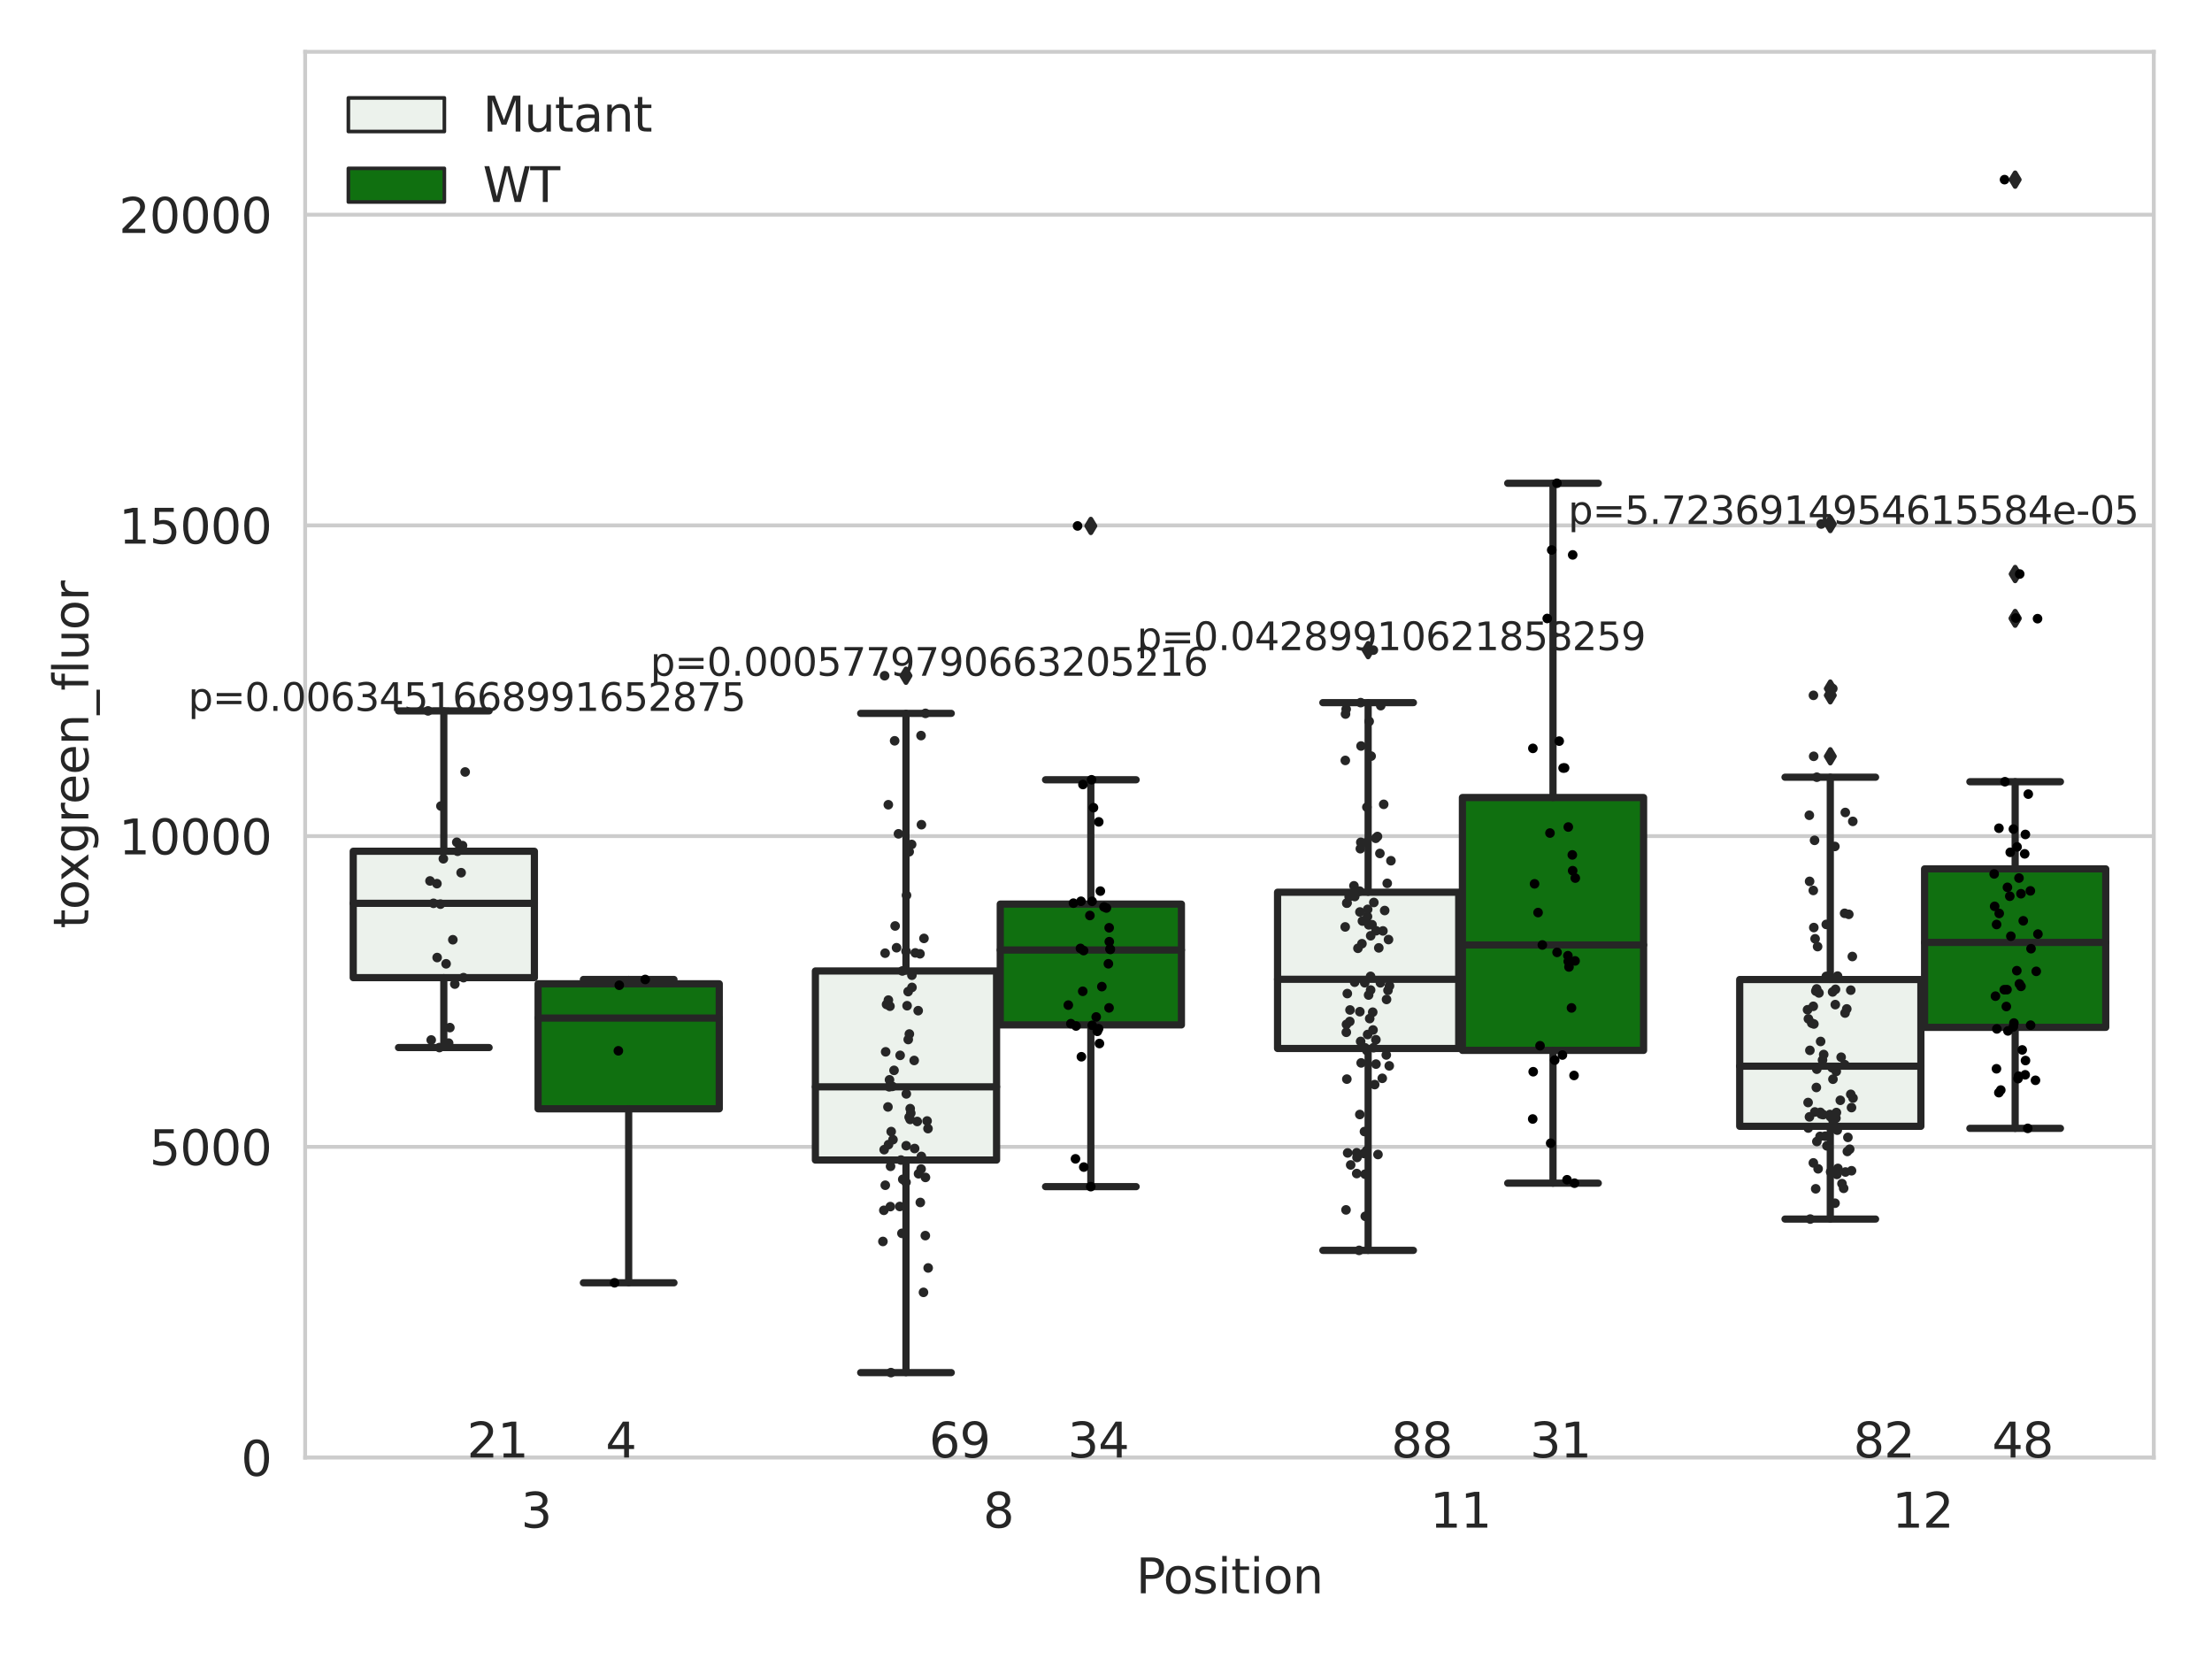 <?xml version="1.0" encoding="utf-8" standalone="no"?>
<!DOCTYPE svg PUBLIC "-//W3C//DTD SVG 1.1//EN"
  "http://www.w3.org/Graphics/SVG/1.1/DTD/svg11.dtd">
<svg xmlns:xlink="http://www.w3.org/1999/xlink" width="460.8pt" height="345.6pt" viewBox="0 0 460.8 345.6" xmlns="http://www.w3.org/2000/svg" version="1.1">
 <defs>
  <style type="text/css">*{stroke-linejoin: round; stroke-linecap: butt}</style>
 </defs>
 <g id="figure_1">
  <g id="patch_1">
   <path d="M 0 345.6 
L 460.8 345.6 
L 460.8 0 
L 0 0 
z
" style="fill: #ffffff"/>
  </g>
  <g id="axes_1">
   <g id="patch_2">
    <path d="M 63.571 303.64 
L 448.677 303.64 
L 448.677 10.8 
L 63.571 10.8 
z
" style="fill: #ffffff"/>
   </g>
   <g id="matplotlib.axis_1">
    <g id="xtick_1">
     <g id="text_1">
      <!-- 3 -->
      <g style="fill: #262626" transform="translate(108.528 318.238) scale(0.1 -0.1)">
       <defs>
        <path id="DejaVuSans-33" d="M 2597 2516 
Q 3050 2419 3304 2112 
Q 3559 1806 3559 1356 
Q 3559 666 3084 287 
Q 2609 -91 1734 -91 
Q 1441 -91 1130 -33 
Q 819 25 488 141 
L 488 750 
Q 750 597 1062 519 
Q 1375 441 1716 441 
Q 2309 441 2620 675 
Q 2931 909 2931 1356 
Q 2931 1769 2642 2001 
Q 2353 2234 1838 2234 
L 1294 2234 
L 1294 2753 
L 1863 2753 
Q 2328 2753 2575 2939 
Q 2822 3125 2822 3475 
Q 2822 3834 2567 4026 
Q 2313 4219 1838 4219 
Q 1578 4219 1281 4162 
Q 984 4106 628 3988 
L 628 4550 
Q 988 4650 1302 4700 
Q 1616 4750 1894 4750 
Q 2613 4750 3031 4423 
Q 3450 4097 3450 3541 
Q 3450 3153 3228 2886 
Q 3006 2619 2597 2516 
z
" transform="scale(0.016)"/>
       </defs>
       <use xlink:href="#DejaVuSans-33"/>
      </g>
     </g>
    </g>
    <g id="xtick_2">
     <g id="text_2">
      <!-- 8 -->
      <g style="fill: #262626" transform="translate(204.805 318.238) scale(0.1 -0.1)">
       <defs>
        <path id="DejaVuSans-38" d="M 2034 2216 
Q 1584 2216 1326 1975 
Q 1069 1734 1069 1313 
Q 1069 891 1326 650 
Q 1584 409 2034 409 
Q 2484 409 2743 651 
Q 3003 894 3003 1313 
Q 3003 1734 2745 1975 
Q 2488 2216 2034 2216 
z
M 1403 2484 
Q 997 2584 770 2862 
Q 544 3141 544 3541 
Q 544 4100 942 4425 
Q 1341 4750 2034 4750 
Q 2731 4750 3128 4425 
Q 3525 4100 3525 3541 
Q 3525 3141 3298 2862 
Q 3072 2584 2669 2484 
Q 3125 2378 3379 2068 
Q 3634 1759 3634 1313 
Q 3634 634 3220 271 
Q 2806 -91 2034 -91 
Q 1263 -91 848 271 
Q 434 634 434 1313 
Q 434 1759 690 2068 
Q 947 2378 1403 2484 
z
M 1172 3481 
Q 1172 3119 1398 2916 
Q 1625 2713 2034 2713 
Q 2441 2713 2670 2916 
Q 2900 3119 2900 3481 
Q 2900 3844 2670 4047 
Q 2441 4250 2034 4250 
Q 1625 4250 1398 4047 
Q 1172 3844 1172 3481 
z
" transform="scale(0.016)"/>
       </defs>
       <use xlink:href="#DejaVuSans-38"/>
      </g>
     </g>
    </g>
    <g id="xtick_3">
     <g id="text_3">
      <!-- 11 -->
      <g style="fill: #262626" transform="translate(297.9 318.238) scale(0.1 -0.1)">
       <defs>
        <path id="DejaVuSans-31" d="M 794 531 
L 1825 531 
L 1825 4091 
L 703 3866 
L 703 4441 
L 1819 4666 
L 2450 4666 
L 2450 531 
L 3481 531 
L 3481 0 
L 794 0 
L 794 531 
z
" transform="scale(0.016)"/>
       </defs>
       <use xlink:href="#DejaVuSans-31"/>
       <use xlink:href="#DejaVuSans-31" x="63.623"/>
      </g>
     </g>
    </g>
    <g id="xtick_4">
     <g id="text_4">
      <!-- 12 -->
      <g style="fill: #262626" transform="translate(394.176 318.238) scale(0.1 -0.1)">
       <defs>
        <path id="DejaVuSans-32" d="M 1228 531 
L 3431 531 
L 3431 0 
L 469 0 
L 469 531 
Q 828 903 1448 1529 
Q 2069 2156 2228 2338 
Q 2531 2678 2651 2914 
Q 2772 3150 2772 3378 
Q 2772 3750 2511 3984 
Q 2250 4219 1831 4219 
Q 1534 4219 1204 4116 
Q 875 4013 500 3803 
L 500 4441 
Q 881 4594 1212 4672 
Q 1544 4750 1819 4750 
Q 2544 4750 2975 4387 
Q 3406 4025 3406 3419 
Q 3406 3131 3298 2873 
Q 3191 2616 2906 2266 
Q 2828 2175 2409 1742 
Q 1991 1309 1228 531 
z
" transform="scale(0.016)"/>
       </defs>
       <use xlink:href="#DejaVuSans-31"/>
       <use xlink:href="#DejaVuSans-32" x="63.623"/>
      </g>
     </g>
    </g>
    <g id="text_5">
     <!-- Position -->
     <g style="fill: #262626" transform="translate(236.66 331.917) scale(0.1 -0.1)">
      <defs>
       <path id="DejaVuSans-50" d="M 1259 4147 
L 1259 2394 
L 2053 2394 
Q 2494 2394 2734 2622 
Q 2975 2850 2975 3272 
Q 2975 3691 2734 3919 
Q 2494 4147 2053 4147 
L 1259 4147 
z
M 628 4666 
L 2053 4666 
Q 2838 4666 3239 4311 
Q 3641 3956 3641 3272 
Q 3641 2581 3239 2228 
Q 2838 1875 2053 1875 
L 1259 1875 
L 1259 0 
L 628 0 
L 628 4666 
z
" transform="scale(0.016)"/>
       <path id="DejaVuSans-6f" d="M 1959 3097 
Q 1497 3097 1228 2736 
Q 959 2375 959 1747 
Q 959 1119 1226 758 
Q 1494 397 1959 397 
Q 2419 397 2687 759 
Q 2956 1122 2956 1747 
Q 2956 2369 2687 2733 
Q 2419 3097 1959 3097 
z
M 1959 3584 
Q 2709 3584 3137 3096 
Q 3566 2609 3566 1747 
Q 3566 888 3137 398 
Q 2709 -91 1959 -91 
Q 1206 -91 779 398 
Q 353 888 353 1747 
Q 353 2609 779 3096 
Q 1206 3584 1959 3584 
z
" transform="scale(0.016)"/>
       <path id="DejaVuSans-73" d="M 2834 3397 
L 2834 2853 
Q 2591 2978 2328 3040 
Q 2066 3103 1784 3103 
Q 1356 3103 1142 2972 
Q 928 2841 928 2578 
Q 928 2378 1081 2264 
Q 1234 2150 1697 2047 
L 1894 2003 
Q 2506 1872 2764 1633 
Q 3022 1394 3022 966 
Q 3022 478 2636 193 
Q 2250 -91 1575 -91 
Q 1294 -91 989 -36 
Q 684 19 347 128 
L 347 722 
Q 666 556 975 473 
Q 1284 391 1588 391 
Q 1994 391 2212 530 
Q 2431 669 2431 922 
Q 2431 1156 2273 1281 
Q 2116 1406 1581 1522 
L 1381 1569 
Q 847 1681 609 1914 
Q 372 2147 372 2553 
Q 372 3047 722 3315 
Q 1072 3584 1716 3584 
Q 2034 3584 2315 3537 
Q 2597 3491 2834 3397 
z
" transform="scale(0.016)"/>
       <path id="DejaVuSans-69" d="M 603 3500 
L 1178 3500 
L 1178 0 
L 603 0 
L 603 3500 
z
M 603 4863 
L 1178 4863 
L 1178 4134 
L 603 4134 
L 603 4863 
z
" transform="scale(0.016)"/>
       <path id="DejaVuSans-74" d="M 1172 4494 
L 1172 3500 
L 2356 3500 
L 2356 3053 
L 1172 3053 
L 1172 1153 
Q 1172 725 1289 603 
Q 1406 481 1766 481 
L 2356 481 
L 2356 0 
L 1766 0 
Q 1100 0 847 248 
Q 594 497 594 1153 
L 594 3053 
L 172 3053 
L 172 3500 
L 594 3500 
L 594 4494 
L 1172 4494 
z
" transform="scale(0.016)"/>
       <path id="DejaVuSans-6e" d="M 3513 2113 
L 3513 0 
L 2938 0 
L 2938 2094 
Q 2938 2591 2744 2837 
Q 2550 3084 2163 3084 
Q 1697 3084 1428 2787 
Q 1159 2491 1159 1978 
L 1159 0 
L 581 0 
L 581 3500 
L 1159 3500 
L 1159 2956 
Q 1366 3272 1645 3428 
Q 1925 3584 2291 3584 
Q 2894 3584 3203 3211 
Q 3513 2838 3513 2113 
z
" transform="scale(0.016)"/>
      </defs>
      <use xlink:href="#DejaVuSans-50"/>
      <use xlink:href="#DejaVuSans-6f" x="56.678"/>
      <use xlink:href="#DejaVuSans-73" x="117.859"/>
      <use xlink:href="#DejaVuSans-69" x="169.959"/>
      <use xlink:href="#DejaVuSans-74" x="197.742"/>
      <use xlink:href="#DejaVuSans-69" x="236.951"/>
      <use xlink:href="#DejaVuSans-6f" x="264.734"/>
      <use xlink:href="#DejaVuSans-6e" x="325.916"/>
     </g>
    </g>
   </g>
   <g id="matplotlib.axis_2">
    <g id="ytick_1">
     <g id="line2d_1">
      <path d="M 63.571 303.64 
L 448.677 303.64 
" clip-path="url(#p96efa0d374)" style="fill: none; stroke: #cccccc; stroke-width: 0.8; stroke-linecap: round"/>
     </g>
     <g id="text_6">
      <!-- 0 -->
      <g style="fill: #262626" transform="translate(50.209 307.439) scale(0.1 -0.1)">
       <defs>
        <path id="DejaVuSans-30" d="M 2034 4250 
Q 1547 4250 1301 3770 
Q 1056 3291 1056 2328 
Q 1056 1369 1301 889 
Q 1547 409 2034 409 
Q 2525 409 2770 889 
Q 3016 1369 3016 2328 
Q 3016 3291 2770 3770 
Q 2525 4250 2034 4250 
z
M 2034 4750 
Q 2819 4750 3233 4129 
Q 3647 3509 3647 2328 
Q 3647 1150 3233 529 
Q 2819 -91 2034 -91 
Q 1250 -91 836 529 
Q 422 1150 422 2328 
Q 422 3509 836 4129 
Q 1250 4750 2034 4750 
z
" transform="scale(0.016)"/>
       </defs>
       <use xlink:href="#DejaVuSans-30"/>
      </g>
     </g>
    </g>
    <g id="ytick_2">
     <g id="line2d_2">
      <path d="M 63.571 238.91 
L 448.677 238.91 
" clip-path="url(#p96efa0d374)" style="fill: none; stroke: #cccccc; stroke-width: 0.8; stroke-linecap: round"/>
     </g>
     <g id="text_7">
      <!-- 5000 -->
      <g style="fill: #262626" transform="translate(31.121 242.709) scale(0.1 -0.1)">
       <defs>
        <path id="DejaVuSans-35" d="M 691 4666 
L 3169 4666 
L 3169 4134 
L 1269 4134 
L 1269 2991 
Q 1406 3038 1543 3061 
Q 1681 3084 1819 3084 
Q 2600 3084 3056 2656 
Q 3513 2228 3513 1497 
Q 3513 744 3044 326 
Q 2575 -91 1722 -91 
Q 1428 -91 1123 -41 
Q 819 9 494 109 
L 494 744 
Q 775 591 1075 516 
Q 1375 441 1709 441 
Q 2250 441 2565 725 
Q 2881 1009 2881 1497 
Q 2881 1984 2565 2268 
Q 2250 2553 1709 2553 
Q 1456 2553 1204 2497 
Q 953 2441 691 2322 
L 691 4666 
z
" transform="scale(0.016)"/>
       </defs>
       <use xlink:href="#DejaVuSans-35"/>
       <use xlink:href="#DejaVuSans-30" x="63.623"/>
       <use xlink:href="#DejaVuSans-30" x="127.246"/>
       <use xlink:href="#DejaVuSans-30" x="190.869"/>
      </g>
     </g>
    </g>
    <g id="ytick_3">
     <g id="line2d_3">
      <path d="M 63.571 174.18 
L 448.677 174.18 
" clip-path="url(#p96efa0d374)" style="fill: none; stroke: #cccccc; stroke-width: 0.8; stroke-linecap: round"/>
     </g>
     <g id="text_8">
      <!-- 10000 -->
      <g style="fill: #262626" transform="translate(24.759 177.979) scale(0.1 -0.1)">
       <use xlink:href="#DejaVuSans-31"/>
       <use xlink:href="#DejaVuSans-30" x="63.623"/>
       <use xlink:href="#DejaVuSans-30" x="127.246"/>
       <use xlink:href="#DejaVuSans-30" x="190.869"/>
       <use xlink:href="#DejaVuSans-30" x="254.492"/>
      </g>
     </g>
    </g>
    <g id="ytick_4">
     <g id="line2d_4">
      <path d="M 63.571 109.45 
L 448.677 109.45 
" clip-path="url(#p96efa0d374)" style="fill: none; stroke: #cccccc; stroke-width: 0.8; stroke-linecap: round"/>
     </g>
     <g id="text_9">
      <!-- 15000 -->
      <g style="fill: #262626" transform="translate(24.759 113.249) scale(0.1 -0.1)">
       <use xlink:href="#DejaVuSans-31"/>
       <use xlink:href="#DejaVuSans-35" x="63.623"/>
       <use xlink:href="#DejaVuSans-30" x="127.246"/>
       <use xlink:href="#DejaVuSans-30" x="190.869"/>
       <use xlink:href="#DejaVuSans-30" x="254.492"/>
      </g>
     </g>
    </g>
    <g id="ytick_5">
     <g id="line2d_5">
      <path d="M 63.571 44.719 
L 448.677 44.719 
" clip-path="url(#p96efa0d374)" style="fill: none; stroke: #cccccc; stroke-width: 0.8; stroke-linecap: round"/>
     </g>
     <g id="text_10">
      <!-- 20000 -->
      <g style="fill: #262626" transform="translate(24.759 48.519) scale(0.1 -0.1)">
       <use xlink:href="#DejaVuSans-32"/>
       <use xlink:href="#DejaVuSans-30" x="63.623"/>
       <use xlink:href="#DejaVuSans-30" x="127.246"/>
       <use xlink:href="#DejaVuSans-30" x="190.869"/>
       <use xlink:href="#DejaVuSans-30" x="254.492"/>
      </g>
     </g>
    </g>
    <g id="text_11">
     <!-- toxgreen_fluor -->
     <g style="fill: #262626" transform="translate(18.401 193.415) rotate(-90) scale(0.1 -0.1)">
      <defs>
       <path id="DejaVuSans-78" d="M 3513 3500 
L 2247 1797 
L 3578 0 
L 2900 0 
L 1881 1375 
L 863 0 
L 184 0 
L 1544 1831 
L 300 3500 
L 978 3500 
L 1906 2253 
L 2834 3500 
L 3513 3500 
z
" transform="scale(0.016)"/>
       <path id="DejaVuSans-67" d="M 2906 1791 
Q 2906 2416 2648 2759 
Q 2391 3103 1925 3103 
Q 1463 3103 1205 2759 
Q 947 2416 947 1791 
Q 947 1169 1205 825 
Q 1463 481 1925 481 
Q 2391 481 2648 825 
Q 2906 1169 2906 1791 
z
M 3481 434 
Q 3481 -459 3084 -895 
Q 2688 -1331 1869 -1331 
Q 1566 -1331 1297 -1286 
Q 1028 -1241 775 -1147 
L 775 -588 
Q 1028 -725 1275 -790 
Q 1522 -856 1778 -856 
Q 2344 -856 2625 -561 
Q 2906 -266 2906 331 
L 2906 616 
Q 2728 306 2450 153 
Q 2172 0 1784 0 
Q 1141 0 747 490 
Q 353 981 353 1791 
Q 353 2603 747 3093 
Q 1141 3584 1784 3584 
Q 2172 3584 2450 3431 
Q 2728 3278 2906 2969 
L 2906 3500 
L 3481 3500 
L 3481 434 
z
" transform="scale(0.016)"/>
       <path id="DejaVuSans-72" d="M 2631 2963 
Q 2534 3019 2420 3045 
Q 2306 3072 2169 3072 
Q 1681 3072 1420 2755 
Q 1159 2438 1159 1844 
L 1159 0 
L 581 0 
L 581 3500 
L 1159 3500 
L 1159 2956 
Q 1341 3275 1631 3429 
Q 1922 3584 2338 3584 
Q 2397 3584 2469 3576 
Q 2541 3569 2628 3553 
L 2631 2963 
z
" transform="scale(0.016)"/>
       <path id="DejaVuSans-65" d="M 3597 1894 
L 3597 1613 
L 953 1613 
Q 991 1019 1311 708 
Q 1631 397 2203 397 
Q 2534 397 2845 478 
Q 3156 559 3463 722 
L 3463 178 
Q 3153 47 2828 -22 
Q 2503 -91 2169 -91 
Q 1331 -91 842 396 
Q 353 884 353 1716 
Q 353 2575 817 3079 
Q 1281 3584 2069 3584 
Q 2775 3584 3186 3129 
Q 3597 2675 3597 1894 
z
M 3022 2063 
Q 3016 2534 2758 2815 
Q 2500 3097 2075 3097 
Q 1594 3097 1305 2825 
Q 1016 2553 972 2059 
L 3022 2063 
z
" transform="scale(0.016)"/>
       <path id="DejaVuSans-5f" d="M 3263 -1063 
L 3263 -1509 
L -63 -1509 
L -63 -1063 
L 3263 -1063 
z
" transform="scale(0.016)"/>
       <path id="DejaVuSans-66" d="M 2375 4863 
L 2375 4384 
L 1825 4384 
Q 1516 4384 1395 4259 
Q 1275 4134 1275 3809 
L 1275 3500 
L 2222 3500 
L 2222 3053 
L 1275 3053 
L 1275 0 
L 697 0 
L 697 3053 
L 147 3053 
L 147 3500 
L 697 3500 
L 697 3744 
Q 697 4328 969 4595 
Q 1241 4863 1831 4863 
L 2375 4863 
z
" transform="scale(0.016)"/>
       <path id="DejaVuSans-6c" d="M 603 4863 
L 1178 4863 
L 1178 0 
L 603 0 
L 603 4863 
z
" transform="scale(0.016)"/>
       <path id="DejaVuSans-75" d="M 544 1381 
L 544 3500 
L 1119 3500 
L 1119 1403 
Q 1119 906 1312 657 
Q 1506 409 1894 409 
Q 2359 409 2629 706 
Q 2900 1003 2900 1516 
L 2900 3500 
L 3475 3500 
L 3475 0 
L 2900 0 
L 2900 538 
Q 2691 219 2414 64 
Q 2138 -91 1772 -91 
Q 1169 -91 856 284 
Q 544 659 544 1381 
z
M 1991 3584 
L 1991 3584 
z
" transform="scale(0.016)"/>
      </defs>
      <use xlink:href="#DejaVuSans-74"/>
      <use xlink:href="#DejaVuSans-6f" x="39.209"/>
      <use xlink:href="#DejaVuSans-78" x="97.266"/>
      <use xlink:href="#DejaVuSans-67" x="156.445"/>
      <use xlink:href="#DejaVuSans-72" x="219.922"/>
      <use xlink:href="#DejaVuSans-65" x="258.785"/>
      <use xlink:href="#DejaVuSans-65" x="320.309"/>
      <use xlink:href="#DejaVuSans-6e" x="381.832"/>
      <use xlink:href="#DejaVuSans-5f" x="445.211"/>
      <use xlink:href="#DejaVuSans-66" x="495.211"/>
      <use xlink:href="#DejaVuSans-6c" x="530.416"/>
      <use xlink:href="#DejaVuSans-75" x="558.199"/>
      <use xlink:href="#DejaVuSans-6f" x="621.578"/>
      <use xlink:href="#DejaVuSans-72" x="682.76"/>
     </g>
    </g>
   </g>
   <g id="patch_3">
    <path d="M 73.584 203.663 
L 111.324 203.663 
L 111.324 177.333 
L 73.584 177.333 
L 73.584 203.663 
z
" clip-path="url(#p96efa0d374)" style="fill: #ecf2ec; stroke: #262626; stroke-width: 1.5; stroke-linejoin: miter"/>
   </g>
   <g id="patch_4">
    <path d="M 112.095 230.983 
L 149.835 230.983 
L 149.835 204.944 
L 112.095 204.944 
L 112.095 230.983 
z
" clip-path="url(#p96efa0d374)" style="fill: #107010; stroke: #262626; stroke-width: 1.5; stroke-linejoin: miter"/>
   </g>
   <g id="patch_5">
    <path d="M 169.86 241.661 
L 207.601 241.661 
L 207.601 202.272 
L 169.86 202.272 
L 169.86 241.661 
z
" clip-path="url(#p96efa0d374)" style="fill: #ecf2ec; stroke: #262626; stroke-width: 1.5; stroke-linejoin: miter"/>
   </g>
   <g id="patch_6">
    <path d="M 208.371 213.508 
L 246.111 213.508 
L 246.111 188.341 
L 208.371 188.341 
L 208.371 213.508 
z
" clip-path="url(#p96efa0d374)" style="fill: #107010; stroke: #262626; stroke-width: 1.5; stroke-linejoin: miter"/>
   </g>
   <g id="patch_7">
    <path d="M 266.137 218.417 
L 303.877 218.417 
L 303.877 185.87 
L 266.137 185.87 
L 266.137 218.417 
z
" clip-path="url(#p96efa0d374)" style="fill: #ecf2ec; stroke: #262626; stroke-width: 1.5; stroke-linejoin: miter"/>
   </g>
   <g id="patch_8">
    <path d="M 304.647 218.817 
L 342.388 218.817 
L 342.388 166.139 
L 304.647 166.139 
L 304.647 218.817 
z
" clip-path="url(#p96efa0d374)" style="fill: #107010; stroke: #262626; stroke-width: 1.5; stroke-linejoin: miter"/>
   </g>
   <g id="patch_9">
    <path d="M 362.413 234.63 
L 400.154 234.63 
L 400.154 204.051 
L 362.413 204.051 
L 362.413 234.63 
z
" clip-path="url(#p96efa0d374)" style="fill: #ecf2ec; stroke: #262626; stroke-width: 1.5; stroke-linejoin: miter"/>
   </g>
   <g id="patch_10">
    <path d="M 400.924 214.017 
L 438.664 214.017 
L 438.664 181.007 
L 400.924 181.007 
L 400.924 214.017 
z
" clip-path="url(#p96efa0d374)" style="fill: #107010; stroke: #262626; stroke-width: 1.5; stroke-linejoin: miter"/>
   </g>
   <g id="patch_11">
    <path d="M 111.709 303.64 
L 111.709 303.64 
L 111.709 303.64 
L 111.709 303.64 
z
" clip-path="url(#p96efa0d374)" style="fill: #ecf2ec; stroke: #262626; stroke-width: 0.75; stroke-linejoin: miter"/>
   </g>
   <g id="patch_12">
    <path d="M 111.709 303.64 
L 111.709 303.64 
L 111.709 303.64 
L 111.709 303.64 
z
" clip-path="url(#p96efa0d374)" style="fill: #107010; stroke: #262626; stroke-width: 0.75; stroke-linejoin: miter"/>
   </g>
   <g id="PathCollection_1"/>
   <g id="PathCollection_2"/>
   <g id="line2d_6">
    <path d="M 92.454 203.663 
L 92.454 218.228 
" clip-path="url(#p96efa0d374)" style="fill: none; stroke: #262626; stroke-width: 1.5; stroke-linecap: round"/>
   </g>
   <g id="line2d_7">
    <path d="M 92.454 177.333 
L 92.454 148.091 
" clip-path="url(#p96efa0d374)" style="fill: none; stroke: #262626; stroke-width: 1.5; stroke-linecap: round"/>
   </g>
   <g id="line2d_8">
    <path d="M 83.019 218.228 
L 101.889 218.228 
" clip-path="url(#p96efa0d374)" style="fill: none; stroke: #262626; stroke-width: 1.5; stroke-linecap: round"/>
   </g>
   <g id="line2d_9">
    <path d="M 83.019 148.091 
L 101.889 148.091 
" clip-path="url(#p96efa0d374)" style="fill: none; stroke: #262626; stroke-width: 1.5; stroke-linecap: round"/>
   </g>
   <g id="line2d_10"/>
   <g id="line2d_11">
    <path d="M 130.965 230.983 
L 130.965 267.226 
" clip-path="url(#p96efa0d374)" style="fill: none; stroke: #262626; stroke-width: 1.5; stroke-linecap: round"/>
   </g>
   <g id="line2d_12">
    <path d="M 130.965 204.944 
L 130.965 204.041 
" clip-path="url(#p96efa0d374)" style="fill: none; stroke: #262626; stroke-width: 1.5; stroke-linecap: round"/>
   </g>
   <g id="line2d_13">
    <path d="M 121.53 267.226 
L 140.4 267.226 
" clip-path="url(#p96efa0d374)" style="fill: none; stroke: #262626; stroke-width: 1.5; stroke-linecap: round"/>
   </g>
   <g id="line2d_14">
    <path d="M 121.53 204.041 
L 140.4 204.041 
" clip-path="url(#p96efa0d374)" style="fill: none; stroke: #262626; stroke-width: 1.5; stroke-linecap: round"/>
   </g>
   <g id="line2d_15"/>
   <g id="line2d_16">
    <path d="M 188.731 241.661 
L 188.731 285.94 
" clip-path="url(#p96efa0d374)" style="fill: none; stroke: #262626; stroke-width: 1.5; stroke-linecap: round"/>
   </g>
   <g id="line2d_17">
    <path d="M 188.731 202.272 
L 188.731 148.607 
" clip-path="url(#p96efa0d374)" style="fill: none; stroke: #262626; stroke-width: 1.5; stroke-linecap: round"/>
   </g>
   <g id="line2d_18">
    <path d="M 179.296 285.94 
L 198.166 285.94 
" clip-path="url(#p96efa0d374)" style="fill: none; stroke: #262626; stroke-width: 1.5; stroke-linecap: round"/>
   </g>
   <g id="line2d_19">
    <path d="M 179.296 148.607 
L 198.166 148.607 
" clip-path="url(#p96efa0d374)" style="fill: none; stroke: #262626; stroke-width: 1.5; stroke-linecap: round"/>
   </g>
   <g id="line2d_20">
    <defs>
     <path id="m7069dd541c" d="M -0 1.414 
L 0.849 0 
L 0 -1.414 
L -0.849 -0 
z
" style="stroke: #262626; stroke-linejoin: miter"/>
    </defs>
    <g clip-path="url(#p96efa0d374)">
     <use xlink:href="#m7069dd541c" x="188.731" y="140.767" style="fill: #262626; stroke: #262626; stroke-linejoin: miter"/>
    </g>
   </g>
   <g id="line2d_21">
    <path d="M 227.241 213.508 
L 227.241 247.198 
" clip-path="url(#p96efa0d374)" style="fill: none; stroke: #262626; stroke-width: 1.5; stroke-linecap: round"/>
   </g>
   <g id="line2d_22">
    <path d="M 227.241 188.341 
L 227.241 162.441 
" clip-path="url(#p96efa0d374)" style="fill: none; stroke: #262626; stroke-width: 1.5; stroke-linecap: round"/>
   </g>
   <g id="line2d_23">
    <path d="M 217.806 247.198 
L 236.676 247.198 
" clip-path="url(#p96efa0d374)" style="fill: none; stroke: #262626; stroke-width: 1.5; stroke-linecap: round"/>
   </g>
   <g id="line2d_24">
    <path d="M 217.806 162.441 
L 236.676 162.441 
" clip-path="url(#p96efa0d374)" style="fill: none; stroke: #262626; stroke-width: 1.5; stroke-linecap: round"/>
   </g>
   <g id="line2d_25">
    <g clip-path="url(#p96efa0d374)">
     <use xlink:href="#m7069dd541c" x="227.241" y="109.562" style="fill: #262626; stroke: #262626; stroke-linejoin: miter"/>
    </g>
   </g>
   <g id="line2d_26">
    <path d="M 285.007 218.417 
L 285.007 260.475 
" clip-path="url(#p96efa0d374)" style="fill: none; stroke: #262626; stroke-width: 1.5; stroke-linecap: round"/>
   </g>
   <g id="line2d_27">
    <path d="M 285.007 185.87 
L 285.007 146.371 
" clip-path="url(#p96efa0d374)" style="fill: none; stroke: #262626; stroke-width: 1.5; stroke-linecap: round"/>
   </g>
   <g id="line2d_28">
    <path d="M 275.572 260.475 
L 294.442 260.475 
" clip-path="url(#p96efa0d374)" style="fill: none; stroke: #262626; stroke-width: 1.5; stroke-linecap: round"/>
   </g>
   <g id="line2d_29">
    <path d="M 275.572 146.371 
L 294.442 146.371 
" clip-path="url(#p96efa0d374)" style="fill: none; stroke: #262626; stroke-width: 1.5; stroke-linecap: round"/>
   </g>
   <g id="line2d_30">
    <g clip-path="url(#p96efa0d374)">
     <use xlink:href="#m7069dd541c" x="285.007" y="135.436" style="fill: #262626; stroke: #262626; stroke-linejoin: miter"/>
    </g>
   </g>
   <g id="line2d_31">
    <path d="M 323.518 218.817 
L 323.518 246.477 
" clip-path="url(#p96efa0d374)" style="fill: none; stroke: #262626; stroke-width: 1.5; stroke-linecap: round"/>
   </g>
   <g id="line2d_32">
    <path d="M 323.518 166.139 
L 323.518 100.671 
" clip-path="url(#p96efa0d374)" style="fill: none; stroke: #262626; stroke-width: 1.5; stroke-linecap: round"/>
   </g>
   <g id="line2d_33">
    <path d="M 314.083 246.477 
L 332.953 246.477 
" clip-path="url(#p96efa0d374)" style="fill: none; stroke: #262626; stroke-width: 1.5; stroke-linecap: round"/>
   </g>
   <g id="line2d_34">
    <path d="M 314.083 100.671 
L 332.953 100.671 
" clip-path="url(#p96efa0d374)" style="fill: none; stroke: #262626; stroke-width: 1.5; stroke-linecap: round"/>
   </g>
   <g id="line2d_35"/>
   <g id="line2d_36">
    <path d="M 381.283 234.63 
L 381.283 253.953 
" clip-path="url(#p96efa0d374)" style="fill: none; stroke: #262626; stroke-width: 1.5; stroke-linecap: round"/>
   </g>
   <g id="line2d_37">
    <path d="M 381.283 204.051 
L 381.283 161.907 
" clip-path="url(#p96efa0d374)" style="fill: none; stroke: #262626; stroke-width: 1.5; stroke-linecap: round"/>
   </g>
   <g id="line2d_38">
    <path d="M 371.848 253.953 
L 390.719 253.953 
" clip-path="url(#p96efa0d374)" style="fill: none; stroke: #262626; stroke-width: 1.5; stroke-linecap: round"/>
   </g>
   <g id="line2d_39">
    <path d="M 371.848 161.907 
L 390.719 161.907 
" clip-path="url(#p96efa0d374)" style="fill: none; stroke: #262626; stroke-width: 1.5; stroke-linecap: round"/>
   </g>
   <g id="line2d_40">
    <g clip-path="url(#p96efa0d374)">
     <use xlink:href="#m7069dd541c" x="381.283" y="144.849" style="fill: #262626; stroke: #262626; stroke-linejoin: miter"/>
     <use xlink:href="#m7069dd541c" x="381.283" y="143.447" style="fill: #262626; stroke: #262626; stroke-linejoin: miter"/>
     <use xlink:href="#m7069dd541c" x="381.283" y="157.553" style="fill: #262626; stroke: #262626; stroke-linejoin: miter"/>
     <use xlink:href="#m7069dd541c" x="381.283" y="109.164" style="fill: #262626; stroke: #262626; stroke-linejoin: miter"/>
    </g>
   </g>
   <g id="line2d_41">
    <path d="M 419.794 214.017 
L 419.794 235.058 
" clip-path="url(#p96efa0d374)" style="fill: none; stroke: #262626; stroke-width: 1.5; stroke-linecap: round"/>
   </g>
   <g id="line2d_42">
    <path d="M 419.794 181.007 
L 419.794 162.847 
" clip-path="url(#p96efa0d374)" style="fill: none; stroke: #262626; stroke-width: 1.5; stroke-linecap: round"/>
   </g>
   <g id="line2d_43">
    <path d="M 410.359 235.058 
L 429.229 235.058 
" clip-path="url(#p96efa0d374)" style="fill: none; stroke: #262626; stroke-width: 1.5; stroke-linecap: round"/>
   </g>
   <g id="line2d_44">
    <path d="M 410.359 162.847 
L 429.229 162.847 
" clip-path="url(#p96efa0d374)" style="fill: none; stroke: #262626; stroke-width: 1.5; stroke-linecap: round"/>
   </g>
   <g id="line2d_45">
    <g clip-path="url(#p96efa0d374)">
     <use xlink:href="#m7069dd541c" x="419.794" y="37.422" style="fill: #262626; stroke: #262626; stroke-linejoin: miter"/>
     <use xlink:href="#m7069dd541c" x="419.794" y="119.58" style="fill: #262626; stroke: #262626; stroke-linejoin: miter"/>
     <use xlink:href="#m7069dd541c" x="419.794" y="128.881" style="fill: #262626; stroke: #262626; stroke-linejoin: miter"/>
     <use xlink:href="#m7069dd541c" x="419.794" y="128.746" style="fill: #262626; stroke: #262626; stroke-linejoin: miter"/>
    </g>
   </g>
   <g id="line2d_46">
    <path d="M 73.584 188.176 
L 111.324 188.176 
" clip-path="url(#p96efa0d374)" style="fill: none; stroke: #262626; stroke-width: 1.5; stroke-linecap: round"/>
   </g>
   <g id="line2d_47">
    <path d="M 112.095 212.073 
L 149.835 212.073 
" clip-path="url(#p96efa0d374)" style="fill: none; stroke: #262626; stroke-width: 1.5; stroke-linecap: round"/>
   </g>
   <g id="line2d_48">
    <path d="M 169.86 226.401 
L 207.601 226.401 
" clip-path="url(#p96efa0d374)" style="fill: none; stroke: #262626; stroke-width: 1.5; stroke-linecap: round"/>
   </g>
   <g id="line2d_49">
    <path d="M 208.371 197.904 
L 246.111 197.904 
" clip-path="url(#p96efa0d374)" style="fill: none; stroke: #262626; stroke-width: 1.5; stroke-linecap: round"/>
   </g>
   <g id="line2d_50">
    <path d="M 266.137 204.002 
L 303.877 204.002 
" clip-path="url(#p96efa0d374)" style="fill: none; stroke: #262626; stroke-width: 1.5; stroke-linecap: round"/>
   </g>
   <g id="line2d_51">
    <path d="M 304.647 196.856 
L 342.388 196.856 
" clip-path="url(#p96efa0d374)" style="fill: none; stroke: #262626; stroke-width: 1.5; stroke-linecap: round"/>
   </g>
   <g id="line2d_52">
    <path d="M 362.413 222.108 
L 400.154 222.108 
" clip-path="url(#p96efa0d374)" style="fill: none; stroke: #262626; stroke-width: 1.5; stroke-linecap: round"/>
   </g>
   <g id="line2d_53">
    <path d="M 400.924 196.329 
L 438.664 196.329 
" clip-path="url(#p96efa0d374)" style="fill: none; stroke: #262626; stroke-width: 1.5; stroke-linecap: round"/>
   </g>
   <g id="patch_13">
    <path d="M 63.571 303.64 
L 63.571 10.8 
" style="fill: none; stroke: #cccccc; stroke-width: 0.8; stroke-linejoin: miter; stroke-linecap: square"/>
   </g>
   <g id="patch_14">
    <path d="M 448.677 303.64 
L 448.677 10.8 
" style="fill: none; stroke: #cccccc; stroke-width: 0.8; stroke-linejoin: miter; stroke-linecap: square"/>
   </g>
   <g id="patch_15">
    <path d="M 63.571 303.64 
L 448.677 303.64 
" style="fill: none; stroke: #cccccc; stroke-width: 0.8; stroke-linejoin: miter; stroke-linecap: square"/>
   </g>
   <g id="patch_16">
    <path d="M 63.571 10.8 
L 448.677 10.8 
" style="fill: none; stroke: #cccccc; stroke-width: 0.8; stroke-linejoin: miter; stroke-linecap: square"/>
   </g>
   <g id="PathCollection_3">
    <defs>
     <path id="C0_0_9001762c3d" d="M 0 1 
C 0.265 1 0.52 0.895 0.707 0.707 
C 0.895 0.52 1 0.265 1 -0 
C 1 -0.265 0.895 -0.52 0.707 -0.707 
C 0.52 -0.895 0.265 -1 0 -1 
C -0.265 -1 -0.52 -0.895 -0.707 -0.707 
C -0.895 -0.52 -1 -0.265 -1 0 
C -1 0.265 -0.895 0.52 -0.707 0.707 
C -0.52 0.895 -0.265 1 0 1 
z
"/>
    </defs>
    <g clip-path="url(#p96efa0d374)">
     <use xlink:href="#C0_0_9001762c3d" x="91.065" y="199.473" style="fill: #262626"/>
    </g>
    <g clip-path="url(#p96efa0d374)">
     <use xlink:href="#C0_0_9001762c3d" x="96.901" y="160.816" style="fill: #262626"/>
    </g>
    <g clip-path="url(#p96efa0d374)">
     <use xlink:href="#C0_0_9001762c3d" x="96.554" y="203.663" style="fill: #262626"/>
    </g>
    <g clip-path="url(#p96efa0d374)">
     <use xlink:href="#C0_0_9001762c3d" x="89.577" y="183.515" style="fill: #262626"/>
    </g>
    <g clip-path="url(#p96efa0d374)">
     <use xlink:href="#C0_0_9001762c3d" x="96.064" y="181.801" style="fill: #262626"/>
    </g>
    <g clip-path="url(#p96efa0d374)">
     <use xlink:href="#C0_0_9001762c3d" x="93.46" y="217.298" style="fill: #262626"/>
    </g>
    <g clip-path="url(#p96efa0d374)">
     <use xlink:href="#C0_0_9001762c3d" x="91.851" y="167.913" style="fill: #262626"/>
    </g>
    <g clip-path="url(#p96efa0d374)">
     <use xlink:href="#C0_0_9001762c3d" x="93.715" y="214.068" style="fill: #262626"/>
    </g>
    <g clip-path="url(#p96efa0d374)">
     <use xlink:href="#C0_0_9001762c3d" x="91.019" y="184.081" style="fill: #262626"/>
    </g>
    <g clip-path="url(#p96efa0d374)">
     <use xlink:href="#C0_0_9001762c3d" x="91.753" y="188.352" style="fill: #262626"/>
    </g>
    <g clip-path="url(#p96efa0d374)">
     <use xlink:href="#C0_0_9001762c3d" x="96.352" y="176.153" style="fill: #262626"/>
    </g>
    <g clip-path="url(#p96efa0d374)">
     <use xlink:href="#C0_0_9001762c3d" x="90.302" y="188.176" style="fill: #262626"/>
    </g>
    <g clip-path="url(#p96efa0d374)">
     <use xlink:href="#C0_0_9001762c3d" x="92.931" y="200.78" style="fill: #262626"/>
    </g>
    <g clip-path="url(#p96efa0d374)">
     <use xlink:href="#C0_0_9001762c3d" x="95.323" y="177.333" style="fill: #262626"/>
    </g>
    <g clip-path="url(#p96efa0d374)">
     <use xlink:href="#C0_0_9001762c3d" x="94.746" y="205.004" style="fill: #262626"/>
    </g>
    <g clip-path="url(#p96efa0d374)">
     <use xlink:href="#C0_0_9001762c3d" x="89.167" y="148.091" style="fill: #262626"/>
    </g>
    <g clip-path="url(#p96efa0d374)">
     <use xlink:href="#C0_0_9001762c3d" x="92.358" y="178.899" style="fill: #262626"/>
    </g>
    <g clip-path="url(#p96efa0d374)">
     <use xlink:href="#C0_0_9001762c3d" x="89.829" y="216.649" style="fill: #262626"/>
    </g>
    <g clip-path="url(#p96efa0d374)">
     <use xlink:href="#C0_0_9001762c3d" x="91.536" y="218.228" style="fill: #262626"/>
    </g>
    <g clip-path="url(#p96efa0d374)">
     <use xlink:href="#C0_0_9001762c3d" x="95.156" y="175.457" style="fill: #262626"/>
    </g>
    <g clip-path="url(#p96efa0d374)">
     <use xlink:href="#C0_0_9001762c3d" x="94.335" y="195.767" style="fill: #262626"/>
    </g>
   </g>
   <g id="PathCollection_4">
    <defs>
     <path id="C1_0_325f8cdaa4" d="M 0 1 
C 0.265 1 0.52 0.895 0.707 0.707 
C 0.895 0.52 1 0.265 1 -0 
C 1 -0.265 0.895 -0.52 0.707 -0.707 
C 0.52 -0.895 0.265 -1 0 -1 
C -0.265 -1 -0.52 -0.895 -0.707 -0.707 
C -0.895 -0.52 -1 -0.265 -1 0 
C -1 0.265 -0.895 0.52 -0.707 0.707 
C -0.52 0.895 -0.265 1 0 1 
z
"/>
    </defs>
    <g clip-path="url(#p96efa0d374)">
     <use xlink:href="#C1_0_325f8cdaa4" x="128.025" y="267.226"/>
    </g>
    <g clip-path="url(#p96efa0d374)">
     <use xlink:href="#C1_0_325f8cdaa4" x="134.412" y="204.041"/>
    </g>
    <g clip-path="url(#p96efa0d374)">
     <use xlink:href="#C1_0_325f8cdaa4" x="129.005" y="205.245"/>
    </g>
    <g clip-path="url(#p96efa0d374)">
     <use xlink:href="#C1_0_325f8cdaa4" x="128.816" y="218.902"/>
    </g>
   </g>
   <g id="PathCollection_5">
    <defs>
     <path id="C2_0_cd8d7d4604" d="M 0 1 
C 0.265 1 0.52 0.895 0.707 0.707 
C 0.895 0.52 1 0.265 1 -0 
C 1 -0.265 0.895 -0.52 0.707 -0.707 
C 0.52 -0.895 0.265 -1 0 -1 
C -0.265 -1 -0.52 -0.895 -0.707 -0.707 
C -0.895 -0.52 -1 -0.265 -1 0 
C -1 0.265 -0.895 0.52 -0.707 0.707 
C -0.52 0.895 -0.265 1 0 1 
z
"/>
    </defs>
    <g clip-path="url(#p96efa0d374)">
     <use xlink:href="#C2_0_cd8d7d4604" x="183.927" y="258.617" style="fill: #262626"/>
    </g>
    <g clip-path="url(#p96efa0d374)">
     <use xlink:href="#C2_0_cd8d7d4604" x="187.169" y="173.699" style="fill: #262626"/>
    </g>
    <g clip-path="url(#p96efa0d374)">
     <use xlink:href="#C2_0_cd8d7d4604" x="192.479" y="195.487" style="fill: #262626"/>
    </g>
    <g clip-path="url(#p96efa0d374)">
     <use xlink:href="#C2_0_cd8d7d4604" x="185.478" y="251.358" style="fill: #262626"/>
    </g>
    <g clip-path="url(#p96efa0d374)">
     <use xlink:href="#C2_0_cd8d7d4604" x="192.794" y="148.607" style="fill: #262626"/>
    </g>
    <g clip-path="url(#p96efa0d374)">
     <use xlink:href="#C2_0_cd8d7d4604" x="187.974" y="202.272" style="fill: #262626"/>
    </g>
    <g clip-path="url(#p96efa0d374)">
     <use xlink:href="#C2_0_cd8d7d4604" x="189.981" y="205.696" style="fill: #262626"/>
    </g>
    <g clip-path="url(#p96efa0d374)">
     <use xlink:href="#C2_0_cd8d7d4604" x="189.392" y="232.725" style="fill: #262626"/>
    </g>
    <g clip-path="url(#p96efa0d374)">
     <use xlink:href="#C2_0_cd8d7d4604" x="189.91" y="175.913" style="fill: #262626"/>
    </g>
    <g clip-path="url(#p96efa0d374)">
     <use xlink:href="#C2_0_cd8d7d4604" x="188.965" y="209.51" style="fill: #262626"/>
    </g>
    <g clip-path="url(#p96efa0d374)">
     <use xlink:href="#C2_0_cd8d7d4604" x="190.442" y="220.914" style="fill: #262626"/>
    </g>
    <g clip-path="url(#p96efa0d374)">
     <use xlink:href="#C2_0_cd8d7d4604" x="186.766" y="197.429" style="fill: #262626"/>
    </g>
    <g clip-path="url(#p96efa0d374)">
     <use xlink:href="#C2_0_cd8d7d4604" x="191.349" y="244.516" style="fill: #262626"/>
    </g>
    <g clip-path="url(#p96efa0d374)">
     <use xlink:href="#C2_0_cd8d7d4604" x="188.063" y="245.68" style="fill: #262626"/>
    </g>
    <g clip-path="url(#p96efa0d374)">
     <use xlink:href="#C2_0_cd8d7d4604" x="188.802" y="227.878" style="fill: #262626"/>
    </g>
    <g clip-path="url(#p96efa0d374)">
     <use xlink:href="#C2_0_cd8d7d4604" x="186.473" y="192.896" style="fill: #262626"/>
    </g>
    <g clip-path="url(#p96efa0d374)">
     <use xlink:href="#C2_0_cd8d7d4604" x="185.054" y="167.64" style="fill: #262626"/>
    </g>
    <g clip-path="url(#p96efa0d374)">
     <use xlink:href="#C2_0_cd8d7d4604" x="191.274" y="210.542" style="fill: #262626"/>
    </g>
    <g clip-path="url(#p96efa0d374)">
     <use xlink:href="#C2_0_cd8d7d4604" x="185.068" y="208.34" style="fill: #262626"/>
    </g>
    <g clip-path="url(#p96efa0d374)">
     <use xlink:href="#C2_0_cd8d7d4604" x="185.876" y="226.315" style="fill: #262626"/>
    </g>
    <g clip-path="url(#p96efa0d374)">
     <use xlink:href="#C2_0_cd8d7d4604" x="184.186" y="239.496" style="fill: #262626"/>
    </g>
    <g clip-path="url(#p96efa0d374)">
     <use xlink:href="#C2_0_cd8d7d4604" x="190.536" y="239.256" style="fill: #262626"/>
    </g>
    <g clip-path="url(#p96efa0d374)">
     <use xlink:href="#C2_0_cd8d7d4604" x="193.131" y="233.521" style="fill: #262626"/>
    </g>
    <g clip-path="url(#p96efa0d374)">
     <use xlink:href="#C2_0_cd8d7d4604" x="191.72" y="250.494" style="fill: #262626"/>
    </g>
    <g clip-path="url(#p96efa0d374)">
     <use xlink:href="#C2_0_cd8d7d4604" x="188.748" y="198.168" style="fill: #262626"/>
    </g>
    <g clip-path="url(#p96efa0d374)">
     <use xlink:href="#C2_0_cd8d7d4604" x="185.394" y="209.612" style="fill: #262626"/>
    </g>
    <g clip-path="url(#p96efa0d374)">
     <use xlink:href="#C2_0_cd8d7d4604" x="184.12" y="252.129" style="fill: #262626"/>
    </g>
    <g clip-path="url(#p96efa0d374)">
     <use xlink:href="#C2_0_cd8d7d4604" x="189.437" y="215.404" style="fill: #262626"/>
    </g>
    <g clip-path="url(#p96efa0d374)">
     <use xlink:href="#C2_0_cd8d7d4604" x="192.79" y="245.278" style="fill: #262626"/>
    </g>
    <g clip-path="url(#p96efa0d374)">
     <use xlink:href="#C2_0_cd8d7d4604" x="189.964" y="203.156" style="fill: #262626"/>
    </g>
    <g clip-path="url(#p96efa0d374)">
     <use xlink:href="#C2_0_cd8d7d4604" x="191.885" y="243.535" style="fill: #262626"/>
    </g>
    <g clip-path="url(#p96efa0d374)">
     <use xlink:href="#C2_0_cd8d7d4604" x="192.378" y="269.221" style="fill: #262626"/>
    </g>
    <g clip-path="url(#p96efa0d374)">
     <use xlink:href="#C2_0_cd8d7d4604" x="187.889" y="256.928" style="fill: #262626"/>
    </g>
    <g clip-path="url(#p96efa0d374)">
     <use xlink:href="#C2_0_cd8d7d4604" x="186.026" y="237.408" style="fill: #262626"/>
    </g>
    <g clip-path="url(#p96efa0d374)">
     <use xlink:href="#C2_0_cd8d7d4604" x="184.418" y="246.904" style="fill: #262626"/>
    </g>
    <g clip-path="url(#p96efa0d374)">
     <use xlink:href="#C2_0_cd8d7d4604" x="185.652" y="235.727" style="fill: #262626"/>
    </g>
    <g clip-path="url(#p96efa0d374)">
     <use xlink:href="#C2_0_cd8d7d4604" x="191.075" y="233.624" style="fill: #262626"/>
    </g>
    <g clip-path="url(#p96efa0d374)">
     <use xlink:href="#C2_0_cd8d7d4604" x="185.517" y="242.969" style="fill: #262626"/>
    </g>
    <g clip-path="url(#p96efa0d374)">
     <use xlink:href="#C2_0_cd8d7d4604" x="191.869" y="153.234" style="fill: #262626"/>
    </g>
    <g clip-path="url(#p96efa0d374)">
     <use xlink:href="#C2_0_cd8d7d4604" x="187.687" y="241.661" style="fill: #262626"/>
    </g>
    <g clip-path="url(#p96efa0d374)">
     <use xlink:href="#C2_0_cd8d7d4604" x="185.299" y="224.945" style="fill: #262626"/>
    </g>
    <g clip-path="url(#p96efa0d374)">
     <use xlink:href="#C2_0_cd8d7d4604" x="185.243" y="226.401" style="fill: #262626"/>
    </g>
    <g clip-path="url(#p96efa0d374)">
     <use xlink:href="#C2_0_cd8d7d4604" x="188.843" y="186.507" style="fill: #262626"/>
    </g>
    <g clip-path="url(#p96efa0d374)">
     <use xlink:href="#C2_0_cd8d7d4604" x="189.181" y="206.571" style="fill: #262626"/>
    </g>
    <g clip-path="url(#p96efa0d374)">
     <use xlink:href="#C2_0_cd8d7d4604" x="190.677" y="198.504" style="fill: #262626"/>
    </g>
    <g clip-path="url(#p96efa0d374)">
     <use xlink:href="#C2_0_cd8d7d4604" x="189.397" y="177.436" style="fill: #262626"/>
    </g>
    <g clip-path="url(#p96efa0d374)">
     <use xlink:href="#C2_0_cd8d7d4604" x="192.762" y="257.399" style="fill: #262626"/>
    </g>
    <g clip-path="url(#p96efa0d374)">
     <use xlink:href="#C2_0_cd8d7d4604" x="187.515" y="219.85" style="fill: #262626"/>
    </g>
    <g clip-path="url(#p96efa0d374)">
     <use xlink:href="#C2_0_cd8d7d4604" x="191.951" y="171.8" style="fill: #262626"/>
    </g>
    <g clip-path="url(#p96efa0d374)">
     <use xlink:href="#C2_0_cd8d7d4604" x="189.734" y="231.893" style="fill: #262626"/>
    </g>
    <g clip-path="url(#p96efa0d374)">
     <use xlink:href="#C2_0_cd8d7d4604" x="184.975" y="230.597" style="fill: #262626"/>
    </g>
    <g clip-path="url(#p96efa0d374)">
     <use xlink:href="#C2_0_cd8d7d4604" x="184.499" y="219.114" style="fill: #262626"/>
    </g>
    <g clip-path="url(#p96efa0d374)">
     <use xlink:href="#C2_0_cd8d7d4604" x="189.205" y="216.554" style="fill: #262626"/>
    </g>
    <g clip-path="url(#p96efa0d374)">
     <use xlink:href="#C2_0_cd8d7d4604" x="186.244" y="222.974" style="fill: #262626"/>
    </g>
    <g clip-path="url(#p96efa0d374)">
     <use xlink:href="#C2_0_cd8d7d4604" x="191.649" y="198.693" style="fill: #262626"/>
    </g>
    <g clip-path="url(#p96efa0d374)">
     <use xlink:href="#C2_0_cd8d7d4604" x="191.938" y="240.903" style="fill: #262626"/>
    </g>
    <g clip-path="url(#p96efa0d374)">
     <use xlink:href="#C2_0_cd8d7d4604" x="184.686" y="209.242" style="fill: #262626"/>
    </g>
    <g clip-path="url(#p96efa0d374)">
     <use xlink:href="#C2_0_cd8d7d4604" x="193.355" y="264.136" style="fill: #262626"/>
    </g>
    <g clip-path="url(#p96efa0d374)">
     <use xlink:href="#C2_0_cd8d7d4604" x="189.603" y="233.195" style="fill: #262626"/>
    </g>
    <g clip-path="url(#p96efa0d374)">
     <use xlink:href="#C2_0_cd8d7d4604" x="184.384" y="198.563" style="fill: #262626"/>
    </g>
    <g clip-path="url(#p96efa0d374)">
     <use xlink:href="#C2_0_cd8d7d4604" x="185.599" y="285.94" style="fill: #262626"/>
    </g>
    <g clip-path="url(#p96efa0d374)">
     <use xlink:href="#C2_0_cd8d7d4604" x="185.094" y="238.444" style="fill: #262626"/>
    </g>
    <g clip-path="url(#p96efa0d374)">
     <use xlink:href="#C2_0_cd8d7d4604" x="184.284" y="140.767" style="fill: #262626"/>
    </g>
    <g clip-path="url(#p96efa0d374)">
     <use xlink:href="#C2_0_cd8d7d4604" x="187.439" y="251.333" style="fill: #262626"/>
    </g>
    <g clip-path="url(#p96efa0d374)">
     <use xlink:href="#C2_0_cd8d7d4604" x="189.608" y="230.949" style="fill: #262626"/>
    </g>
    <g clip-path="url(#p96efa0d374)">
     <use xlink:href="#C2_0_cd8d7d4604" x="186.369" y="154.323" style="fill: #262626"/>
    </g>
    <g clip-path="url(#p96efa0d374)">
     <use xlink:href="#C2_0_cd8d7d4604" x="188.777" y="238.676" style="fill: #262626"/>
    </g>
    <g clip-path="url(#p96efa0d374)">
     <use xlink:href="#C2_0_cd8d7d4604" x="193.319" y="235.109" style="fill: #262626"/>
    </g>
    <g clip-path="url(#p96efa0d374)">
     <use xlink:href="#C2_0_cd8d7d4604" x="188.741" y="246.285" style="fill: #262626"/>
    </g>
   </g>
   <g id="PathCollection_6">
    <defs>
     <path id="C3_0_1c056f2426" d="M 0 1 
C 0.265 1 0.52 0.895 0.707 0.707 
C 0.895 0.52 1 0.265 1 -0 
C 1 -0.265 0.895 -0.52 0.707 -0.707 
C 0.52 -0.895 0.265 -1 0 -1 
C -0.265 -1 -0.52 -0.895 -0.707 -0.707 
C -0.895 -0.52 -1 -0.265 -1 0 
C -1 0.265 -0.895 0.52 -0.707 0.707 
C -0.52 0.895 -0.265 1 0 1 
z
"/>
    </defs>
    <g clip-path="url(#p96efa0d374)">
     <use xlink:href="#C3_0_1c056f2426" x="228.855" y="214.292"/>
    </g>
    <g clip-path="url(#p96efa0d374)">
     <use xlink:href="#C3_0_1c056f2426" x="228.357" y="211.853"/>
    </g>
    <g clip-path="url(#p96efa0d374)">
     <use xlink:href="#C3_0_1c056f2426" x="228.594" y="214.845"/>
    </g>
    <g clip-path="url(#p96efa0d374)">
     <use xlink:href="#C3_0_1c056f2426" x="225.771" y="243.123"/>
    </g>
    <g clip-path="url(#p96efa0d374)">
     <use xlink:href="#C3_0_1c056f2426" x="225.733" y="198.024"/>
    </g>
    <g clip-path="url(#p96efa0d374)">
     <use xlink:href="#C3_0_1c056f2426" x="231.035" y="209.959"/>
    </g>
    <g clip-path="url(#p96efa0d374)">
     <use xlink:href="#C3_0_1c056f2426" x="225.192" y="187.751"/>
    </g>
    <g clip-path="url(#p96efa0d374)">
     <use xlink:href="#C3_0_1c056f2426" x="223.613" y="188.145"/>
    </g>
    <g clip-path="url(#p96efa0d374)">
     <use xlink:href="#C3_0_1c056f2426" x="224.477" y="109.562"/>
    </g>
    <g clip-path="url(#p96efa0d374)">
     <use xlink:href="#C3_0_1c056f2426" x="231.232" y="197.698"/>
    </g>
    <g clip-path="url(#p96efa0d374)">
     <use xlink:href="#C3_0_1c056f2426" x="227.044" y="190.717"/>
    </g>
    <g clip-path="url(#p96efa0d374)">
     <use xlink:href="#C3_0_1c056f2426" x="222.55" y="209.382"/>
    </g>
    <g clip-path="url(#p96efa0d374)">
     <use xlink:href="#C3_0_1c056f2426" x="225.556" y="206.504"/>
    </g>
    <g clip-path="url(#p96efa0d374)">
     <use xlink:href="#C3_0_1c056f2426" x="225.075" y="197.57"/>
    </g>
    <g clip-path="url(#p96efa0d374)">
     <use xlink:href="#C3_0_1c056f2426" x="227.498" y="187.766"/>
    </g>
    <g clip-path="url(#p96efa0d374)">
     <use xlink:href="#C3_0_1c056f2426" x="223.08" y="213.251"/>
    </g>
    <g clip-path="url(#p96efa0d374)">
     <use xlink:href="#C3_0_1c056f2426" x="230.899" y="200.772"/>
    </g>
    <g clip-path="url(#p96efa0d374)">
     <use xlink:href="#C3_0_1c056f2426" x="228.892" y="171.211"/>
    </g>
    <g clip-path="url(#p96efa0d374)">
     <use xlink:href="#C3_0_1c056f2426" x="231.087" y="196.168"/>
    </g>
    <g clip-path="url(#p96efa0d374)">
     <use xlink:href="#C3_0_1c056f2426" x="229.034" y="217.385"/>
    </g>
    <g clip-path="url(#p96efa0d374)">
     <use xlink:href="#C3_0_1c056f2426" x="227.793" y="168.253"/>
    </g>
    <g clip-path="url(#p96efa0d374)">
     <use xlink:href="#C3_0_1c056f2426" x="225.275" y="220.14"/>
    </g>
    <g clip-path="url(#p96efa0d374)">
     <use xlink:href="#C3_0_1c056f2426" x="227.227" y="247.198"/>
    </g>
    <g clip-path="url(#p96efa0d374)">
     <use xlink:href="#C3_0_1c056f2426" x="230.487" y="189.15"/>
    </g>
    <g clip-path="url(#p96efa0d374)">
     <use xlink:href="#C3_0_1c056f2426" x="224.041" y="241.407"/>
    </g>
    <g clip-path="url(#p96efa0d374)">
     <use xlink:href="#C3_0_1c056f2426" x="225.596" y="163.427"/>
    </g>
    <g clip-path="url(#p96efa0d374)">
     <use xlink:href="#C3_0_1c056f2426" x="229.984" y="188.931"/>
    </g>
    <g clip-path="url(#p96efa0d374)">
     <use xlink:href="#C3_0_1c056f2426" x="229.224" y="185.633"/>
    </g>
    <g clip-path="url(#p96efa0d374)">
     <use xlink:href="#C3_0_1c056f2426" x="227.522" y="213.593"/>
    </g>
    <g clip-path="url(#p96efa0d374)">
     <use xlink:href="#C3_0_1c056f2426" x="227.387" y="162.441"/>
    </g>
    <g clip-path="url(#p96efa0d374)">
     <use xlink:href="#C3_0_1c056f2426" x="229.536" y="205.532"/>
    </g>
    <g clip-path="url(#p96efa0d374)">
     <use xlink:href="#C3_0_1c056f2426" x="231.058" y="193.269"/>
    </g>
    <g clip-path="url(#p96efa0d374)">
     <use xlink:href="#C3_0_1c056f2426" x="224.157" y="213.733"/>
    </g>
    <g clip-path="url(#p96efa0d374)">
     <use xlink:href="#C3_0_1c056f2426" x="231.309" y="197.783"/>
    </g>
   </g>
   <g id="PathCollection_7">
    <defs>
     <path id="C4_0_fe13bffcf9" d="M 0 1 
C 0.265 1 0.52 0.895 0.707 0.707 
C 0.895 0.52 1 0.265 1 -0 
C 1 -0.265 0.895 -0.52 0.707 -0.707 
C 0.52 -0.895 0.265 -1 0 -1 
C -0.265 -1 -0.52 -0.895 -0.707 -0.707 
C -0.895 -0.52 -1 -0.265 -1 0 
C -1 0.265 -0.895 0.52 -0.707 0.707 
C -0.52 0.895 -0.265 1 0 1 
z
"/>
    </defs>
    <g clip-path="url(#p96efa0d374)">
     <use xlink:href="#C4_0_fe13bffcf9" x="289.253" y="195.732" style="fill: #262626"/>
    </g>
    <g clip-path="url(#p96efa0d374)">
     <use xlink:href="#C4_0_fe13bffcf9" x="286.592" y="174.63" style="fill: #262626"/>
    </g>
    <g clip-path="url(#p96efa0d374)">
     <use xlink:href="#C4_0_fe13bffcf9" x="284.091" y="240.296" style="fill: #262626"/>
    </g>
    <g clip-path="url(#p96efa0d374)">
     <use xlink:href="#C4_0_fe13bffcf9" x="283.296" y="189.981" style="fill: #262626"/>
    </g>
    <g clip-path="url(#p96efa0d374)">
     <use xlink:href="#C4_0_fe13bffcf9" x="286.026" y="214.563" style="fill: #262626"/>
    </g>
    <g clip-path="url(#p96efa0d374)">
     <use xlink:href="#C4_0_fe13bffcf9" x="283.716" y="196.592" style="fill: #262626"/>
    </g>
    <g clip-path="url(#p96efa0d374)">
     <use xlink:href="#C4_0_fe13bffcf9" x="284.746" y="168.145" style="fill: #262626"/>
    </g>
    <g clip-path="url(#p96efa0d374)">
     <use xlink:href="#C4_0_fe13bffcf9" x="286.196" y="188" style="fill: #262626"/>
    </g>
    <g clip-path="url(#p96efa0d374)">
     <use xlink:href="#C4_0_fe13bffcf9" x="281.232" y="210.396" style="fill: #262626"/>
    </g>
    <g clip-path="url(#p96efa0d374)">
     <use xlink:href="#C4_0_fe13bffcf9" x="288.09" y="193.928" style="fill: #262626"/>
    </g>
    <g clip-path="url(#p96efa0d374)">
     <use xlink:href="#C4_0_fe13bffcf9" x="288.25" y="167.557" style="fill: #262626"/>
    </g>
    <g clip-path="url(#p96efa0d374)">
     <use xlink:href="#C4_0_fe13bffcf9" x="288.985" y="184.014" style="fill: #262626"/>
    </g>
    <g clip-path="url(#p96efa0d374)">
     <use xlink:href="#C4_0_fe13bffcf9" x="283.445" y="216.945" style="fill: #262626"/>
    </g>
    <g clip-path="url(#p96efa0d374)">
     <use xlink:href="#C4_0_fe13bffcf9" x="285.524" y="206.237" style="fill: #262626"/>
    </g>
    <g clip-path="url(#p96efa0d374)">
     <use xlink:href="#C4_0_fe13bffcf9" x="286.096" y="135.436" style="fill: #262626"/>
    </g>
    <g clip-path="url(#p96efa0d374)">
     <use xlink:href="#C4_0_fe13bffcf9" x="283.818" y="191.869" style="fill: #262626"/>
    </g>
    <g clip-path="url(#p96efa0d374)">
     <use xlink:href="#C4_0_fe13bffcf9" x="280.294" y="148.749" style="fill: #262626"/>
    </g>
    <g clip-path="url(#p96efa0d374)">
     <use xlink:href="#C4_0_fe13bffcf9" x="281.054" y="186.798" style="fill: #262626"/>
    </g>
    <g clip-path="url(#p96efa0d374)">
     <use xlink:href="#C4_0_fe13bffcf9" x="285.634" y="157.513" style="fill: #262626"/>
    </g>
    <g clip-path="url(#p96efa0d374)">
     <use xlink:href="#C4_0_fe13bffcf9" x="280.611" y="188.092" style="fill: #262626"/>
    </g>
    <g clip-path="url(#p96efa0d374)">
     <use xlink:href="#C4_0_fe13bffcf9" x="285.222" y="150.28" style="fill: #262626"/>
    </g>
    <g clip-path="url(#p96efa0d374)">
     <use xlink:href="#C4_0_fe13bffcf9" x="280.46" y="215.044" style="fill: #262626"/>
    </g>
    <g clip-path="url(#p96efa0d374)">
     <use xlink:href="#C4_0_fe13bffcf9" x="283.282" y="210.753" style="fill: #262626"/>
    </g>
    <g clip-path="url(#p96efa0d374)">
     <use xlink:href="#C4_0_fe13bffcf9" x="285.54" y="194.935" style="fill: #262626"/>
    </g>
    <g clip-path="url(#p96efa0d374)">
     <use xlink:href="#C4_0_fe13bffcf9" x="286.643" y="221.672" style="fill: #262626"/>
    </g>
    <g clip-path="url(#p96efa0d374)">
     <use xlink:href="#C4_0_fe13bffcf9" x="287.631" y="147.001" style="fill: #262626"/>
    </g>
    <g clip-path="url(#p96efa0d374)">
     <use xlink:href="#C4_0_fe13bffcf9" x="280.741" y="240.175" style="fill: #262626"/>
    </g>
    <g clip-path="url(#p96efa0d374)">
     <use xlink:href="#C4_0_fe13bffcf9" x="280.431" y="147.736" style="fill: #262626"/>
    </g>
    <g clip-path="url(#p96efa0d374)">
     <use xlink:href="#C4_0_fe13bffcf9" x="288.842" y="208.202" style="fill: #262626"/>
    </g>
    <g clip-path="url(#p96efa0d374)">
     <use xlink:href="#C4_0_fe13bffcf9" x="284.348" y="218.277" style="fill: #262626"/>
    </g>
    <g clip-path="url(#p96efa0d374)">
     <use xlink:href="#C4_0_fe13bffcf9" x="285.11" y="207.283" style="fill: #262626"/>
    </g>
    <g clip-path="url(#p96efa0d374)">
     <use xlink:href="#C4_0_fe13bffcf9" x="282.628" y="244.472" style="fill: #262626"/>
    </g>
    <g clip-path="url(#p96efa0d374)">
     <use xlink:href="#C4_0_fe13bffcf9" x="286.668" y="193.891" style="fill: #262626"/>
    </g>
    <g clip-path="url(#p96efa0d374)">
     <use xlink:href="#C4_0_fe13bffcf9" x="289.143" y="206.31" style="fill: #262626"/>
    </g>
    <g clip-path="url(#p96efa0d374)">
     <use xlink:href="#C4_0_fe13bffcf9" x="285.82" y="192.632" style="fill: #262626"/>
    </g>
    <g clip-path="url(#p96efa0d374)">
     <use xlink:href="#C4_0_fe13bffcf9" x="285.335" y="212.19" style="fill: #262626"/>
    </g>
    <g clip-path="url(#p96efa0d374)">
     <use xlink:href="#C4_0_fe13bffcf9" x="284.365" y="244.606" style="fill: #262626"/>
    </g>
    <g clip-path="url(#p96efa0d374)">
     <use xlink:href="#C4_0_fe13bffcf9" x="288.79" y="219.77" style="fill: #262626"/>
    </g>
    <g clip-path="url(#p96efa0d374)">
     <use xlink:href="#C4_0_fe13bffcf9" x="284.413" y="253.378" style="fill: #262626"/>
    </g>
    <g clip-path="url(#p96efa0d374)">
     <use xlink:href="#C4_0_fe13bffcf9" x="282.626" y="240.139" style="fill: #262626"/>
    </g>
    <g clip-path="url(#p96efa0d374)">
     <use xlink:href="#C4_0_fe13bffcf9" x="284.243" y="235.723" style="fill: #262626"/>
    </g>
    <g clip-path="url(#p96efa0d374)">
     <use xlink:href="#C4_0_fe13bffcf9" x="287.95" y="224.632" style="fill: #262626"/>
    </g>
    <g clip-path="url(#p96efa0d374)">
     <use xlink:href="#C4_0_fe13bffcf9" x="283.276" y="232.171" style="fill: #262626"/>
    </g>
    <g clip-path="url(#p96efa0d374)">
     <use xlink:href="#C4_0_fe13bffcf9" x="280.398" y="252.042" style="fill: #262626"/>
    </g>
    <g clip-path="url(#p96efa0d374)">
     <use xlink:href="#C4_0_fe13bffcf9" x="284.71" y="239.683" style="fill: #262626"/>
    </g>
    <g clip-path="url(#p96efa0d374)">
     <use xlink:href="#C4_0_fe13bffcf9" x="287.056" y="240.506" style="fill: #262626"/>
    </g>
    <g clip-path="url(#p96efa0d374)">
     <use xlink:href="#C4_0_fe13bffcf9" x="284.732" y="218.838" style="fill: #262626"/>
    </g>
    <g clip-path="url(#p96efa0d374)">
     <use xlink:href="#C4_0_fe13bffcf9" x="284.299" y="204.727" style="fill: #262626"/>
    </g>
    <g clip-path="url(#p96efa0d374)">
     <use xlink:href="#C4_0_fe13bffcf9" x="282.688" y="241.125" style="fill: #262626"/>
    </g>
    <g clip-path="url(#p96efa0d374)">
     <use xlink:href="#C4_0_fe13bffcf9" x="285.136" y="192.663" style="fill: #262626"/>
    </g>
    <g clip-path="url(#p96efa0d374)">
     <use xlink:href="#C4_0_fe13bffcf9" x="280.498" y="213.4" style="fill: #262626"/>
    </g>
    <g clip-path="url(#p96efa0d374)">
     <use xlink:href="#C4_0_fe13bffcf9" x="286.373" y="225.941" style="fill: #262626"/>
    </g>
    <g clip-path="url(#p96efa0d374)">
     <use xlink:href="#C4_0_fe13bffcf9" x="287.229" y="197.461" style="fill: #262626"/>
    </g>
    <g clip-path="url(#p96efa0d374)">
     <use xlink:href="#C4_0_fe13bffcf9" x="280.252" y="158.41" style="fill: #262626"/>
    </g>
    <g clip-path="url(#p96efa0d374)">
     <use xlink:href="#C4_0_fe13bffcf9" x="281.372" y="242.679" style="fill: #262626"/>
    </g>
    <g clip-path="url(#p96efa0d374)">
     <use xlink:href="#C4_0_fe13bffcf9" x="281.188" y="212.796" style="fill: #262626"/>
    </g>
    <g clip-path="url(#p96efa0d374)">
     <use xlink:href="#C4_0_fe13bffcf9" x="284.915" y="189.435" style="fill: #262626"/>
    </g>
    <g clip-path="url(#p96efa0d374)">
     <use xlink:href="#C4_0_fe13bffcf9" x="286.624" y="216.594" style="fill: #262626"/>
    </g>
    <g clip-path="url(#p96efa0d374)">
     <use xlink:href="#C4_0_fe13bffcf9" x="282.213" y="186.764" style="fill: #262626"/>
    </g>
    <g clip-path="url(#p96efa0d374)">
     <use xlink:href="#C4_0_fe13bffcf9" x="284.576" y="175.538" style="fill: #262626"/>
    </g>
    <g clip-path="url(#p96efa0d374)">
     <use xlink:href="#C4_0_fe13bffcf9" x="280.571" y="224.8" style="fill: #262626"/>
    </g>
    <g clip-path="url(#p96efa0d374)">
     <use xlink:href="#C4_0_fe13bffcf9" x="282.884" y="197.547" style="fill: #262626"/>
    </g>
    <g clip-path="url(#p96efa0d374)">
     <use xlink:href="#C4_0_fe13bffcf9" x="283.554" y="221.424" style="fill: #262626"/>
    </g>
    <g clip-path="url(#p96efa0d374)">
     <use xlink:href="#C4_0_fe13bffcf9" x="283.124" y="260.475" style="fill: #262626"/>
    </g>
    <g clip-path="url(#p96efa0d374)">
     <use xlink:href="#C4_0_fe13bffcf9" x="283.244" y="185.637" style="fill: #262626"/>
    </g>
    <g clip-path="url(#p96efa0d374)">
     <use xlink:href="#C4_0_fe13bffcf9" x="282.201" y="204.611" style="fill: #262626"/>
    </g>
    <g clip-path="url(#p96efa0d374)">
     <use xlink:href="#C4_0_fe13bffcf9" x="285.963" y="210.857" style="fill: #262626"/>
    </g>
    <g clip-path="url(#p96efa0d374)">
     <use xlink:href="#C4_0_fe13bffcf9" x="283.482" y="175.47" style="fill: #262626"/>
    </g>
    <g clip-path="url(#p96efa0d374)">
     <use xlink:href="#C4_0_fe13bffcf9" x="283.447" y="146.371" style="fill: #262626"/>
    </g>
    <g clip-path="url(#p96efa0d374)">
     <use xlink:href="#C4_0_fe13bffcf9" x="286.13" y="218.261" style="fill: #262626"/>
    </g>
    <g clip-path="url(#p96efa0d374)">
     <use xlink:href="#C4_0_fe13bffcf9" x="284.902" y="215.511" style="fill: #262626"/>
    </g>
    <g clip-path="url(#p96efa0d374)">
     <use xlink:href="#C4_0_fe13bffcf9" x="289.407" y="222.037" style="fill: #262626"/>
    </g>
    <g clip-path="url(#p96efa0d374)">
     <use xlink:href="#C4_0_fe13bffcf9" x="280.671" y="206.98" style="fill: #262626"/>
    </g>
    <g clip-path="url(#p96efa0d374)">
     <use xlink:href="#C4_0_fe13bffcf9" x="283.387" y="176.801" style="fill: #262626"/>
    </g>
    <g clip-path="url(#p96efa0d374)">
     <use xlink:href="#C4_0_fe13bffcf9" x="283.531" y="155.407" style="fill: #262626"/>
    </g>
    <g clip-path="url(#p96efa0d374)">
     <use xlink:href="#C4_0_fe13bffcf9" x="280.229" y="193.092" style="fill: #262626"/>
    </g>
    <g clip-path="url(#p96efa0d374)">
     <use xlink:href="#C4_0_fe13bffcf9" x="288.456" y="189.678" style="fill: #262626"/>
    </g>
    <g clip-path="url(#p96efa0d374)">
     <use xlink:href="#C4_0_fe13bffcf9" x="287.565" y="204.739" style="fill: #262626"/>
    </g>
    <g clip-path="url(#p96efa0d374)">
     <use xlink:href="#C4_0_fe13bffcf9" x="280.555" y="188.146" style="fill: #262626"/>
    </g>
    <g clip-path="url(#p96efa0d374)">
     <use xlink:href="#C4_0_fe13bffcf9" x="282.507" y="185.948" style="fill: #262626"/>
    </g>
    <g clip-path="url(#p96efa0d374)">
     <use xlink:href="#C4_0_fe13bffcf9" x="283.735" y="175.663" style="fill: #262626"/>
    </g>
    <g clip-path="url(#p96efa0d374)">
     <use xlink:href="#C4_0_fe13bffcf9" x="287.458" y="177.787" style="fill: #262626"/>
    </g>
    <g clip-path="url(#p96efa0d374)">
     <use xlink:href="#C4_0_fe13bffcf9" x="285.515" y="203.394" style="fill: #262626"/>
    </g>
    <g clip-path="url(#p96efa0d374)">
     <use xlink:href="#C4_0_fe13bffcf9" x="284.875" y="190.938" style="fill: #262626"/>
    </g>
    <g clip-path="url(#p96efa0d374)">
     <use xlink:href="#C4_0_fe13bffcf9" x="289.457" y="205.382" style="fill: #262626"/>
    </g>
    <g clip-path="url(#p96efa0d374)">
     <use xlink:href="#C4_0_fe13bffcf9" x="286.955" y="174.259" style="fill: #262626"/>
    </g>
    <g clip-path="url(#p96efa0d374)">
     <use xlink:href="#C4_0_fe13bffcf9" x="289.756" y="179.305" style="fill: #262626"/>
    </g>
    <g clip-path="url(#p96efa0d374)">
     <use xlink:href="#C4_0_fe13bffcf9" x="282.052" y="184.531" style="fill: #262626"/>
    </g>
   </g>
   <g id="PathCollection_8">
    <defs>
     <path id="C5_0_241da484b3" d="M 0 1 
C 0.265 1 0.52 0.895 0.707 0.707 
C 0.895 0.52 1 0.265 1 -0 
C 1 -0.265 0.895 -0.52 0.707 -0.707 
C 0.52 -0.895 0.265 -1 0 -1 
C -0.265 -1 -0.52 -0.895 -0.707 -0.707 
C -0.895 -0.52 -1 -0.265 -1 0 
C -1 0.265 -0.895 0.52 -0.707 0.707 
C -0.52 0.895 -0.265 1 0 1 
z
"/>
    </defs>
    <g clip-path="url(#p96efa0d374)">
     <use xlink:href="#C5_0_241da484b3" x="327.541" y="178.094"/>
    </g>
    <g clip-path="url(#p96efa0d374)">
     <use xlink:href="#C5_0_241da484b3" x="323.876" y="220.847"/>
    </g>
    <g clip-path="url(#p96efa0d374)">
     <use xlink:href="#C5_0_241da484b3" x="325.481" y="219.783"/>
    </g>
    <g clip-path="url(#p96efa0d374)">
     <use xlink:href="#C5_0_241da484b3" x="324.338" y="100.671"/>
    </g>
    <g clip-path="url(#p96efa0d374)">
     <use xlink:href="#C5_0_241da484b3" x="321.298" y="196.856"/>
    </g>
    <g clip-path="url(#p96efa0d374)">
     <use xlink:href="#C5_0_241da484b3" x="322.319" y="128.839"/>
    </g>
    <g clip-path="url(#p96efa0d374)">
     <use xlink:href="#C5_0_241da484b3" x="319.293" y="233.104"/>
    </g>
    <g clip-path="url(#p96efa0d374)">
     <use xlink:href="#C5_0_241da484b3" x="327.902" y="224.037"/>
    </g>
    <g clip-path="url(#p96efa0d374)">
     <use xlink:href="#C5_0_241da484b3" x="320.408" y="190.105"/>
    </g>
    <g clip-path="url(#p96efa0d374)">
     <use xlink:href="#C5_0_241da484b3" x="327.996" y="246.477"/>
    </g>
    <g clip-path="url(#p96efa0d374)">
     <use xlink:href="#C5_0_241da484b3" x="319.393" y="223.26"/>
    </g>
    <g clip-path="url(#p96efa0d374)">
     <use xlink:href="#C5_0_241da484b3" x="323.03" y="238.153"/>
    </g>
    <g clip-path="url(#p96efa0d374)">
     <use xlink:href="#C5_0_241da484b3" x="325.934" y="159.974"/>
    </g>
    <g clip-path="url(#p96efa0d374)">
     <use xlink:href="#C5_0_241da484b3" x="323.25" y="114.573"/>
    </g>
    <g clip-path="url(#p96efa0d374)">
     <use xlink:href="#C5_0_241da484b3" x="326.697" y="200.281"/>
    </g>
    <g clip-path="url(#p96efa0d374)">
     <use xlink:href="#C5_0_241da484b3" x="324.81" y="154.387"/>
    </g>
    <g clip-path="url(#p96efa0d374)">
     <use xlink:href="#C5_0_241da484b3" x="327.613" y="181.382"/>
    </g>
    <g clip-path="url(#p96efa0d374)">
     <use xlink:href="#C5_0_241da484b3" x="322.889" y="173.54"/>
    </g>
    <g clip-path="url(#p96efa0d374)">
     <use xlink:href="#C5_0_241da484b3" x="327.371" y="209.967"/>
    </g>
    <g clip-path="url(#p96efa0d374)">
     <use xlink:href="#C5_0_241da484b3" x="326.705" y="172.284"/>
    </g>
    <g clip-path="url(#p96efa0d374)">
     <use xlink:href="#C5_0_241da484b3" x="319.675" y="184.116"/>
    </g>
    <g clip-path="url(#p96efa0d374)">
     <use xlink:href="#C5_0_241da484b3" x="328.161" y="182.92"/>
    </g>
    <g clip-path="url(#p96efa0d374)">
     <use xlink:href="#C5_0_241da484b3" x="325.625" y="159.993"/>
    </g>
    <g clip-path="url(#p96efa0d374)">
     <use xlink:href="#C5_0_241da484b3" x="328.117" y="200.175"/>
    </g>
    <g clip-path="url(#p96efa0d374)">
     <use xlink:href="#C5_0_241da484b3" x="327.621" y="115.595"/>
    </g>
    <g clip-path="url(#p96efa0d374)">
     <use xlink:href="#C5_0_241da484b3" x="326.624" y="199.091"/>
    </g>
    <g clip-path="url(#p96efa0d374)">
     <use xlink:href="#C5_0_241da484b3" x="320.819" y="217.852"/>
    </g>
    <g clip-path="url(#p96efa0d374)">
     <use xlink:href="#C5_0_241da484b3" x="324.367" y="198.396"/>
    </g>
    <g clip-path="url(#p96efa0d374)">
     <use xlink:href="#C5_0_241da484b3" x="319.328" y="155.9"/>
    </g>
    <g clip-path="url(#p96efa0d374)">
     <use xlink:href="#C5_0_241da484b3" x="326.44" y="245.764"/>
    </g>
    <g clip-path="url(#p96efa0d374)">
     <use xlink:href="#C5_0_241da484b3" x="326.851" y="201.439"/>
    </g>
   </g>
   <g id="PathCollection_9">
    <defs>
     <path id="C6_0_213bec8a08" d="M 0 1 
C 0.265 1 0.52 0.895 0.707 0.707 
C 0.895 0.52 1 0.265 1 -0 
C 1 -0.265 0.895 -0.52 0.707 -0.707 
C 0.52 -0.895 0.265 -1 0 -1 
C -0.265 -1 -0.52 -0.895 -0.707 -0.707 
C -0.895 -0.52 -1 -0.265 -1 0 
C -1 0.265 -0.895 0.52 -0.707 0.707 
C -0.52 0.895 -0.265 1 0 1 
z
"/>
    </defs>
    <g clip-path="url(#p96efa0d374)">
     <use xlink:href="#C6_0_213bec8a08" x="381.764" y="206.641" style="fill: #262626"/>
    </g>
    <g clip-path="url(#p96efa0d374)">
     <use xlink:href="#C6_0_213bec8a08" x="377.869" y="213.315" style="fill: #262626"/>
    </g>
    <g clip-path="url(#p96efa0d374)">
     <use xlink:href="#C6_0_213bec8a08" x="383.719" y="246.568" style="fill: #262626"/>
    </g>
    <g clip-path="url(#p96efa0d374)">
     <use xlink:href="#C6_0_213bec8a08" x="377.743" y="185.498" style="fill: #262626"/>
    </g>
    <g clip-path="url(#p96efa0d374)">
     <use xlink:href="#C6_0_213bec8a08" x="385.708" y="243.889" style="fill: #262626"/>
    </g>
    <g clip-path="url(#p96efa0d374)">
     <use xlink:href="#C6_0_213bec8a08" x="378.486" y="237.798" style="fill: #262626"/>
    </g>
    <g clip-path="url(#p96efa0d374)">
     <use xlink:href="#C6_0_213bec8a08" x="382.37" y="206.097" style="fill: #262626"/>
    </g>
    <g clip-path="url(#p96efa0d374)">
     <use xlink:href="#C6_0_213bec8a08" x="378.746" y="243.486" style="fill: #262626"/>
    </g>
    <g clip-path="url(#p96efa0d374)">
     <use xlink:href="#C6_0_213bec8a08" x="377.775" y="144.849" style="fill: #262626"/>
    </g>
    <g clip-path="url(#p96efa0d374)">
     <use xlink:href="#C6_0_213bec8a08" x="382.459" y="232.942" style="fill: #262626"/>
    </g>
    <g clip-path="url(#p96efa0d374)">
     <use xlink:href="#C6_0_213bec8a08" x="378.379" y="226.541" style="fill: #262626"/>
    </g>
    <g clip-path="url(#p96efa0d374)">
     <use xlink:href="#C6_0_213bec8a08" x="384.716" y="210.176" style="fill: #262626"/>
    </g>
    <g clip-path="url(#p96efa0d374)">
     <use xlink:href="#C6_0_213bec8a08" x="380.22" y="236.689" style="fill: #262626"/>
    </g>
    <g clip-path="url(#p96efa0d374)">
     <use xlink:href="#C6_0_213bec8a08" x="378.926" y="206.85" style="fill: #262626"/>
    </g>
    <g clip-path="url(#p96efa0d374)">
     <use xlink:href="#C6_0_213bec8a08" x="379.269" y="216.955" style="fill: #262626"/>
    </g>
    <g clip-path="url(#p96efa0d374)">
     <use xlink:href="#C6_0_213bec8a08" x="379.151" y="236.73" style="fill: #262626"/>
    </g>
    <g clip-path="url(#p96efa0d374)">
     <use xlink:href="#C6_0_213bec8a08" x="382.557" y="231.759" style="fill: #262626"/>
    </g>
    <g clip-path="url(#p96efa0d374)">
     <use xlink:href="#C6_0_213bec8a08" x="385.14" y="190.472" style="fill: #262626"/>
    </g>
    <g clip-path="url(#p96efa0d374)">
     <use xlink:href="#C6_0_213bec8a08" x="382.268" y="250.649" style="fill: #262626"/>
    </g>
    <g clip-path="url(#p96efa0d374)">
     <use xlink:href="#C6_0_213bec8a08" x="379.79" y="232.197" style="fill: #262626"/>
    </g>
    <g clip-path="url(#p96efa0d374)">
     <use xlink:href="#C6_0_213bec8a08" x="383.369" y="229.213" style="fill: #262626"/>
    </g>
    <g clip-path="url(#p96efa0d374)">
     <use xlink:href="#C6_0_213bec8a08" x="376.725" y="212.243" style="fill: #262626"/>
    </g>
    <g clip-path="url(#p96efa0d374)">
     <use xlink:href="#C6_0_213bec8a08" x="381.311" y="232.631" style="fill: #262626"/>
    </g>
    <g clip-path="url(#p96efa0d374)">
     <use xlink:href="#C6_0_213bec8a08" x="385.546" y="227.966" style="fill: #262626"/>
    </g>
    <g clip-path="url(#p96efa0d374)">
     <use xlink:href="#C6_0_213bec8a08" x="382.8" y="203.335" style="fill: #262626"/>
    </g>
    <g clip-path="url(#p96efa0d374)">
     <use xlink:href="#C6_0_213bec8a08" x="380.445" y="192.573" style="fill: #262626"/>
    </g>
    <g clip-path="url(#p96efa0d374)">
     <use xlink:href="#C6_0_213bec8a08" x="383.544" y="220.234" style="fill: #262626"/>
    </g>
    <g clip-path="url(#p96efa0d374)">
     <use xlink:href="#C6_0_213bec8a08" x="384.358" y="211.036" style="fill: #262626"/>
    </g>
    <g clip-path="url(#p96efa0d374)">
     <use xlink:href="#C6_0_213bec8a08" x="377.755" y="242.251" style="fill: #262626"/>
    </g>
    <g clip-path="url(#p96efa0d374)">
     <use xlink:href="#C6_0_213bec8a08" x="382.865" y="243.399" style="fill: #262626"/>
    </g>
    <g clip-path="url(#p96efa0d374)">
     <use xlink:href="#C6_0_213bec8a08" x="384.951" y="236.935" style="fill: #262626"/>
    </g>
    <g clip-path="url(#p96efa0d374)">
     <use xlink:href="#C6_0_213bec8a08" x="384.836" y="239.872" style="fill: #262626"/>
    </g>
    <g clip-path="url(#p96efa0d374)">
     <use xlink:href="#C6_0_213bec8a08" x="384.44" y="244.152" style="fill: #262626"/>
    </g>
    <g clip-path="url(#p96efa0d374)">
     <use xlink:href="#C6_0_213bec8a08" x="381.805" y="143.447" style="fill: #262626"/>
    </g>
    <g clip-path="url(#p96efa0d374)">
     <use xlink:href="#C6_0_213bec8a08" x="378.638" y="197.195" style="fill: #262626"/>
    </g>
    <g clip-path="url(#p96efa0d374)">
     <use xlink:href="#C6_0_213bec8a08" x="378.477" y="161.907" style="fill: #262626"/>
    </g>
    <g clip-path="url(#p96efa0d374)">
     <use xlink:href="#C6_0_213bec8a08" x="377.851" y="193.225" style="fill: #262626"/>
    </g>
    <g clip-path="url(#p96efa0d374)">
     <use xlink:href="#C6_0_213bec8a08" x="377.417" y="213.139" style="fill: #262626"/>
    </g>
    <g clip-path="url(#p96efa0d374)">
     <use xlink:href="#C6_0_213bec8a08" x="386.018" y="228.747" style="fill: #262626"/>
    </g>
    <g clip-path="url(#p96efa0d374)">
     <use xlink:href="#C6_0_213bec8a08" x="381.893" y="233.553" style="fill: #262626"/>
    </g>
    <g clip-path="url(#p96efa0d374)">
     <use xlink:href="#C6_0_213bec8a08" x="377.105" y="253.953" style="fill: #262626"/>
    </g>
    <g clip-path="url(#p96efa0d374)">
     <use xlink:href="#C6_0_213bec8a08" x="385.97" y="171.107" style="fill: #262626"/>
    </g>
    <g clip-path="url(#p96efa0d374)">
     <use xlink:href="#C6_0_213bec8a08" x="382.237" y="176.328" style="fill: #262626"/>
    </g>
    <g clip-path="url(#p96efa0d374)">
     <use xlink:href="#C6_0_213bec8a08" x="377.741" y="209.634" style="fill: #262626"/>
    </g>
    <g clip-path="url(#p96efa0d374)">
     <use xlink:href="#C6_0_213bec8a08" x="379.91" y="219.676" style="fill: #262626"/>
    </g>
    <g clip-path="url(#p96efa0d374)">
     <use xlink:href="#C6_0_213bec8a08" x="384.288" y="221.784" style="fill: #262626"/>
    </g>
    <g clip-path="url(#p96efa0d374)">
     <use xlink:href="#C6_0_213bec8a08" x="379.214" y="231.721" style="fill: #262626"/>
    </g>
    <g clip-path="url(#p96efa0d374)">
     <use xlink:href="#C6_0_213bec8a08" x="378.004" y="175.057" style="fill: #262626"/>
    </g>
    <g clip-path="url(#p96efa0d374)">
     <use xlink:href="#C6_0_213bec8a08" x="385.876" y="199.259" style="fill: #262626"/>
    </g>
    <g clip-path="url(#p96efa0d374)">
     <use xlink:href="#C6_0_213bec8a08" x="381.837" y="224.817" style="fill: #262626"/>
    </g>
    <g clip-path="url(#p96efa0d374)">
     <use xlink:href="#C6_0_213bec8a08" x="381.213" y="232.168" style="fill: #262626"/>
    </g>
    <g clip-path="url(#p96efa0d374)">
     <use xlink:href="#C6_0_213bec8a08" x="376.915" y="169.835" style="fill: #262626"/>
    </g>
    <g clip-path="url(#p96efa0d374)">
     <use xlink:href="#C6_0_213bec8a08" x="381.662" y="222.431" style="fill: #262626"/>
    </g>
    <g clip-path="url(#p96efa0d374)">
     <use xlink:href="#C6_0_213bec8a08" x="385.702" y="230.733" style="fill: #262626"/>
    </g>
    <g clip-path="url(#p96efa0d374)">
     <use xlink:href="#C6_0_213bec8a08" x="385.327" y="239.403" style="fill: #262626"/>
    </g>
    <g clip-path="url(#p96efa0d374)">
     <use xlink:href="#C6_0_213bec8a08" x="382.527" y="223.198" style="fill: #262626"/>
    </g>
    <g clip-path="url(#p96efa0d374)">
     <use xlink:href="#C6_0_213bec8a08" x="377.824" y="157.553" style="fill: #262626"/>
    </g>
    <g clip-path="url(#p96efa0d374)">
     <use xlink:href="#C6_0_213bec8a08" x="376.691" y="234.989" style="fill: #262626"/>
    </g>
    <g clip-path="url(#p96efa0d374)">
     <use xlink:href="#C6_0_213bec8a08" x="379.395" y="109.164" style="fill: #262626"/>
    </g>
    <g clip-path="url(#p96efa0d374)">
     <use xlink:href="#C6_0_213bec8a08" x="378.121" y="195.567" style="fill: #262626"/>
    </g>
    <g clip-path="url(#p96efa0d374)">
     <use xlink:href="#C6_0_213bec8a08" x="378.268" y="206.458" style="fill: #262626"/>
    </g>
    <g clip-path="url(#p96efa0d374)">
     <use xlink:href="#C6_0_213bec8a08" x="384.266" y="190.259" style="fill: #262626"/>
    </g>
    <g clip-path="url(#p96efa0d374)">
     <use xlink:href="#C6_0_213bec8a08" x="381.348" y="244.125" style="fill: #262626"/>
    </g>
    <g clip-path="url(#p96efa0d374)">
     <use xlink:href="#C6_0_213bec8a08" x="385.548" y="206.27" style="fill: #262626"/>
    </g>
    <g clip-path="url(#p96efa0d374)">
     <use xlink:href="#C6_0_213bec8a08" x="377.032" y="218.807" style="fill: #262626"/>
    </g>
    <g clip-path="url(#p96efa0d374)">
     <use xlink:href="#C6_0_213bec8a08" x="379.354" y="232.076" style="fill: #262626"/>
    </g>
    <g clip-path="url(#p96efa0d374)">
     <use xlink:href="#C6_0_213bec8a08" x="379.664" y="220.83" style="fill: #262626"/>
    </g>
    <g clip-path="url(#p96efa0d374)">
     <use xlink:href="#C6_0_213bec8a08" x="380.578" y="238.705" style="fill: #262626"/>
    </g>
    <g clip-path="url(#p96efa0d374)">
     <use xlink:href="#C6_0_213bec8a08" x="378.058" y="231.643" style="fill: #262626"/>
    </g>
    <g clip-path="url(#p96efa0d374)">
     <use xlink:href="#C6_0_213bec8a08" x="380.451" y="203.397" style="fill: #262626"/>
    </g>
    <g clip-path="url(#p96efa0d374)">
     <use xlink:href="#C6_0_213bec8a08" x="376.944" y="232.664" style="fill: #262626"/>
    </g>
    <g clip-path="url(#p96efa0d374)">
     <use xlink:href="#C6_0_213bec8a08" x="382.326" y="209.279" style="fill: #262626"/>
    </g>
    <g clip-path="url(#p96efa0d374)">
     <use xlink:href="#C6_0_213bec8a08" x="376.544" y="210.348" style="fill: #262626"/>
    </g>
    <g clip-path="url(#p96efa0d374)">
     <use xlink:href="#C6_0_213bec8a08" x="376.974" y="183.604" style="fill: #262626"/>
    </g>
    <g clip-path="url(#p96efa0d374)">
     <use xlink:href="#C6_0_213bec8a08" x="382.661" y="244.652" style="fill: #262626"/>
    </g>
    <g clip-path="url(#p96efa0d374)">
     <use xlink:href="#C6_0_213bec8a08" x="378.446" y="206.014" style="fill: #262626"/>
    </g>
    <g clip-path="url(#p96efa0d374)">
     <use xlink:href="#C6_0_213bec8a08" x="382.737" y="235.429" style="fill: #262626"/>
    </g>
    <g clip-path="url(#p96efa0d374)">
     <use xlink:href="#C6_0_213bec8a08" x="378.47" y="222.73" style="fill: #262626"/>
    </g>
    <g clip-path="url(#p96efa0d374)">
     <use xlink:href="#C6_0_213bec8a08" x="384.407" y="169.252" style="fill: #262626"/>
    </g>
    <g clip-path="url(#p96efa0d374)">
     <use xlink:href="#C6_0_213bec8a08" x="384.067" y="247.55" style="fill: #262626"/>
    </g>
    <g clip-path="url(#p96efa0d374)">
     <use xlink:href="#C6_0_213bec8a08" x="378.245" y="247.648" style="fill: #262626"/>
    </g>
    <g clip-path="url(#p96efa0d374)">
     <use xlink:href="#C6_0_213bec8a08" x="376.66" y="229.675" style="fill: #262626"/>
    </g>
   </g>
   <g id="PathCollection_10">
    <defs>
     <path id="C7_0_736e0c1f25" d="M 0 1 
C 0.265 1 0.52 0.895 0.707 0.707 
C 0.895 0.52 1 0.265 1 -0 
C 1 -0.265 0.895 -0.52 0.707 -0.707 
C 0.52 -0.895 0.265 -1 0 -1 
C -0.265 -1 -0.52 -0.895 -0.707 -0.707 
C -0.895 -0.52 -1 -0.265 -1 0 
C -1 0.265 -0.895 0.52 -0.707 0.707 
C -0.52 0.895 -0.265 1 0 1 
z
"/>
    </defs>
    <g clip-path="url(#p96efa0d374)">
     <use xlink:href="#C7_0_736e0c1f25" x="420.138" y="202.213"/>
    </g>
    <g clip-path="url(#p96efa0d374)">
     <use xlink:href="#C7_0_736e0c1f25" x="424.188" y="202.349"/>
    </g>
    <g clip-path="url(#p96efa0d374)">
     <use xlink:href="#C7_0_736e0c1f25" x="423.1" y="197.632"/>
    </g>
    <g clip-path="url(#p96efa0d374)">
     <use xlink:href="#C7_0_736e0c1f25" x="416.416" y="172.532"/>
    </g>
    <g clip-path="url(#p96efa0d374)">
     <use xlink:href="#C7_0_736e0c1f25" x="420.393" y="224.704"/>
    </g>
    <g clip-path="url(#p96efa0d374)">
     <use xlink:href="#C7_0_736e0c1f25" x="418.77" y="177.553"/>
    </g>
    <g clip-path="url(#p96efa0d374)">
     <use xlink:href="#C7_0_736e0c1f25" x="419.429" y="172.712"/>
    </g>
    <g clip-path="url(#p96efa0d374)">
     <use xlink:href="#C7_0_736e0c1f25" x="416.473" y="190.285"/>
    </g>
    <g clip-path="url(#p96efa0d374)">
     <use xlink:href="#C7_0_736e0c1f25" x="415.52" y="188.807"/>
    </g>
    <g clip-path="url(#p96efa0d374)">
     <use xlink:href="#C7_0_736e0c1f25" x="417.956" y="209.675"/>
    </g>
    <g clip-path="url(#p96efa0d374)">
     <use xlink:href="#C7_0_736e0c1f25" x="421.479" y="191.82"/>
    </g>
    <g clip-path="url(#p96efa0d374)">
     <use xlink:href="#C7_0_736e0c1f25" x="415.902" y="222.647"/>
    </g>
    <g clip-path="url(#p96efa0d374)">
     <use xlink:href="#C7_0_736e0c1f25" x="421.946" y="220.931"/>
    </g>
    <g clip-path="url(#p96efa0d374)">
     <use xlink:href="#C7_0_736e0c1f25" x="421.883" y="223.903"/>
    </g>
    <g clip-path="url(#p96efa0d374)">
     <use xlink:href="#C7_0_736e0c1f25" x="416.8" y="227.079"/>
    </g>
    <g clip-path="url(#p96efa0d374)">
     <use xlink:href="#C7_0_736e0c1f25" x="418.289" y="214.756"/>
    </g>
    <g clip-path="url(#p96efa0d374)">
     <use xlink:href="#C7_0_736e0c1f25" x="420.19" y="176.427"/>
    </g>
    <g clip-path="url(#p96efa0d374)">
     <use xlink:href="#C7_0_736e0c1f25" x="420.504" y="224.181"/>
    </g>
    <g clip-path="url(#p96efa0d374)">
     <use xlink:href="#C7_0_736e0c1f25" x="415.924" y="192.591"/>
    </g>
    <g clip-path="url(#p96efa0d374)">
     <use xlink:href="#C7_0_736e0c1f25" x="418.185" y="184.85"/>
    </g>
    <g clip-path="url(#p96efa0d374)">
     <use xlink:href="#C7_0_736e0c1f25" x="421.263" y="218.717"/>
    </g>
    <g clip-path="url(#p96efa0d374)">
     <use xlink:href="#C7_0_736e0c1f25" x="418.094" y="206.163"/>
    </g>
    <g clip-path="url(#p96efa0d374)">
     <use xlink:href="#C7_0_736e0c1f25" x="422.417" y="235.058"/>
    </g>
    <g clip-path="url(#p96efa0d374)">
     <use xlink:href="#C7_0_736e0c1f25" x="415.98" y="214.341"/>
    </g>
    <g clip-path="url(#p96efa0d374)">
     <use xlink:href="#C7_0_736e0c1f25" x="424.538" y="194.588"/>
    </g>
    <g clip-path="url(#p96efa0d374)">
     <use xlink:href="#C7_0_736e0c1f25" x="420.593" y="182.915"/>
    </g>
    <g clip-path="url(#p96efa0d374)">
     <use xlink:href="#C7_0_736e0c1f25" x="415.69" y="207.517"/>
    </g>
    <g clip-path="url(#p96efa0d374)">
     <use xlink:href="#C7_0_736e0c1f25" x="420.681" y="204.954"/>
    </g>
    <g clip-path="url(#p96efa0d374)">
     <use xlink:href="#C7_0_736e0c1f25" x="418.677" y="186.697"/>
    </g>
    <g clip-path="url(#p96efa0d374)">
     <use xlink:href="#C7_0_736e0c1f25" x="419.417" y="213.91"/>
    </g>
    <g clip-path="url(#p96efa0d374)">
     <use xlink:href="#C7_0_736e0c1f25" x="416.4" y="227.622"/>
    </g>
    <g clip-path="url(#p96efa0d374)">
     <use xlink:href="#C7_0_736e0c1f25" x="421.781" y="177.875"/>
    </g>
    <g clip-path="url(#p96efa0d374)">
     <use xlink:href="#C7_0_736e0c1f25" x="417.583" y="37.422"/>
    </g>
    <g clip-path="url(#p96efa0d374)">
     <use xlink:href="#C7_0_736e0c1f25" x="422.961" y="185.583"/>
    </g>
    <g clip-path="url(#p96efa0d374)">
     <use xlink:href="#C7_0_736e0c1f25" x="417.522" y="206.173"/>
    </g>
    <g clip-path="url(#p96efa0d374)">
     <use xlink:href="#C7_0_736e0c1f25" x="420.742" y="119.58"/>
    </g>
    <g clip-path="url(#p96efa0d374)">
     <use xlink:href="#C7_0_736e0c1f25" x="424.457" y="128.881"/>
    </g>
    <g clip-path="url(#p96efa0d374)">
     <use xlink:href="#C7_0_736e0c1f25" x="415.424" y="182.051"/>
    </g>
    <g clip-path="url(#p96efa0d374)">
     <use xlink:href="#C7_0_736e0c1f25" x="421.013" y="205.478"/>
    </g>
    <g clip-path="url(#p96efa0d374)">
     <use xlink:href="#C7_0_736e0c1f25" x="418.9" y="195.025"/>
    </g>
    <g clip-path="url(#p96efa0d374)">
     <use xlink:href="#C7_0_736e0c1f25" x="424.027" y="225.046"/>
    </g>
    <g clip-path="url(#p96efa0d374)">
     <use xlink:href="#C7_0_736e0c1f25" x="417.668" y="162.847"/>
    </g>
    <g clip-path="url(#p96efa0d374)">
     <use xlink:href="#C7_0_736e0c1f25" x="422.527" y="165.43"/>
    </g>
    <g clip-path="url(#p96efa0d374)">
     <use xlink:href="#C7_0_736e0c1f25" x="421.007" y="186.182"/>
    </g>
    <g clip-path="url(#p96efa0d374)">
     <use xlink:href="#C7_0_736e0c1f25" x="423.013" y="213.562"/>
    </g>
    <g clip-path="url(#p96efa0d374)">
     <use xlink:href="#C7_0_736e0c1f25" x="419.533" y="213.116"/>
    </g>
    <g clip-path="url(#p96efa0d374)">
     <use xlink:href="#C7_0_736e0c1f25" x="419.925" y="128.746"/>
    </g>
    <g clip-path="url(#p96efa0d374)">
     <use xlink:href="#C7_0_736e0c1f25" x="421.925" y="173.831"/>
    </g>
   </g>
   <g id="text_12">
    <!-- 21 -->
    <g style="fill: #262626" transform="translate(97.268 303.619) scale(0.1 -0.1)">
     <use xlink:href="#DejaVuSans-32"/>
     <use xlink:href="#DejaVuSans-31" x="63.623"/>
    </g>
   </g>
   <g id="text_13">
    <!-- p=0.0063451668991652875 -->
    <g style="fill: #262626" transform="translate(39.206 148.09) scale(0.08 -0.08)">
     <defs>
      <path id="DejaVuSans-70" d="M 1159 525 
L 1159 -1331 
L 581 -1331 
L 581 3500 
L 1159 3500 
L 1159 2969 
Q 1341 3281 1617 3432 
Q 1894 3584 2278 3584 
Q 2916 3584 3314 3078 
Q 3713 2572 3713 1747 
Q 3713 922 3314 415 
Q 2916 -91 2278 -91 
Q 1894 -91 1617 61 
Q 1341 213 1159 525 
z
M 3116 1747 
Q 3116 2381 2855 2742 
Q 2594 3103 2138 3103 
Q 1681 3103 1420 2742 
Q 1159 2381 1159 1747 
Q 1159 1113 1420 752 
Q 1681 391 2138 391 
Q 2594 391 2855 752 
Q 3116 1113 3116 1747 
z
" transform="scale(0.016)"/>
      <path id="DejaVuSans-3d" d="M 678 2906 
L 4684 2906 
L 4684 2381 
L 678 2381 
L 678 2906 
z
M 678 1631 
L 4684 1631 
L 4684 1100 
L 678 1100 
L 678 1631 
z
" transform="scale(0.016)"/>
      <path id="DejaVuSans-2e" d="M 684 794 
L 1344 794 
L 1344 0 
L 684 0 
L 684 794 
z
" transform="scale(0.016)"/>
      <path id="DejaVuSans-36" d="M 2113 2584 
Q 1688 2584 1439 2293 
Q 1191 2003 1191 1497 
Q 1191 994 1439 701 
Q 1688 409 2113 409 
Q 2538 409 2786 701 
Q 3034 994 3034 1497 
Q 3034 2003 2786 2293 
Q 2538 2584 2113 2584 
z
M 3366 4563 
L 3366 3988 
Q 3128 4100 2886 4159 
Q 2644 4219 2406 4219 
Q 1781 4219 1451 3797 
Q 1122 3375 1075 2522 
Q 1259 2794 1537 2939 
Q 1816 3084 2150 3084 
Q 2853 3084 3261 2657 
Q 3669 2231 3669 1497 
Q 3669 778 3244 343 
Q 2819 -91 2113 -91 
Q 1303 -91 875 529 
Q 447 1150 447 2328 
Q 447 3434 972 4092 
Q 1497 4750 2381 4750 
Q 2619 4750 2861 4703 
Q 3103 4656 3366 4563 
z
" transform="scale(0.016)"/>
      <path id="DejaVuSans-34" d="M 2419 4116 
L 825 1625 
L 2419 1625 
L 2419 4116 
z
M 2253 4666 
L 3047 4666 
L 3047 1625 
L 3713 1625 
L 3713 1100 
L 3047 1100 
L 3047 0 
L 2419 0 
L 2419 1100 
L 313 1100 
L 313 1709 
L 2253 4666 
z
" transform="scale(0.016)"/>
      <path id="DejaVuSans-39" d="M 703 97 
L 703 672 
Q 941 559 1184 500 
Q 1428 441 1663 441 
Q 2288 441 2617 861 
Q 2947 1281 2994 2138 
Q 2813 1869 2534 1725 
Q 2256 1581 1919 1581 
Q 1219 1581 811 2004 
Q 403 2428 403 3163 
Q 403 3881 828 4315 
Q 1253 4750 1959 4750 
Q 2769 4750 3195 4129 
Q 3622 3509 3622 2328 
Q 3622 1225 3098 567 
Q 2575 -91 1691 -91 
Q 1453 -91 1209 -44 
Q 966 3 703 97 
z
M 1959 2075 
Q 2384 2075 2632 2365 
Q 2881 2656 2881 3163 
Q 2881 3666 2632 3958 
Q 2384 4250 1959 4250 
Q 1534 4250 1286 3958 
Q 1038 3666 1038 3163 
Q 1038 2656 1286 2365 
Q 1534 2075 1959 2075 
z
" transform="scale(0.016)"/>
      <path id="DejaVuSans-37" d="M 525 4666 
L 3525 4666 
L 3525 4397 
L 1831 0 
L 1172 0 
L 2766 4134 
L 525 4134 
L 525 4666 
z
" transform="scale(0.016)"/>
     </defs>
     <use xlink:href="#DejaVuSans-70"/>
     <use xlink:href="#DejaVuSans-3d" x="63.477"/>
     <use xlink:href="#DejaVuSans-30" x="147.266"/>
     <use xlink:href="#DejaVuSans-2e" x="210.889"/>
     <use xlink:href="#DejaVuSans-30" x="242.676"/>
     <use xlink:href="#DejaVuSans-30" x="306.299"/>
     <use xlink:href="#DejaVuSans-36" x="369.922"/>
     <use xlink:href="#DejaVuSans-33" x="433.545"/>
     <use xlink:href="#DejaVuSans-34" x="497.168"/>
     <use xlink:href="#DejaVuSans-35" x="560.791"/>
     <use xlink:href="#DejaVuSans-31" x="624.414"/>
     <use xlink:href="#DejaVuSans-36" x="688.037"/>
     <use xlink:href="#DejaVuSans-36" x="751.66"/>
     <use xlink:href="#DejaVuSans-38" x="815.283"/>
     <use xlink:href="#DejaVuSans-39" x="878.906"/>
     <use xlink:href="#DejaVuSans-39" x="942.529"/>
     <use xlink:href="#DejaVuSans-31" x="1006.152"/>
     <use xlink:href="#DejaVuSans-36" x="1069.775"/>
     <use xlink:href="#DejaVuSans-35" x="1133.398"/>
     <use xlink:href="#DejaVuSans-32" x="1197.021"/>
     <use xlink:href="#DejaVuSans-38" x="1260.645"/>
     <use xlink:href="#DejaVuSans-37" x="1324.268"/>
     <use xlink:href="#DejaVuSans-35" x="1387.891"/>
    </g>
   </g>
   <g id="text_14">
    <!-- 4 -->
    <g style="fill: #262626" transform="translate(126.151 303.619) scale(0.1 -0.1)">
     <use xlink:href="#DejaVuSans-34"/>
    </g>
   </g>
   <g id="text_15">
    <!-- 69 -->
    <g style="fill: #262626" transform="translate(193.544 303.619) scale(0.1 -0.1)">
     <use xlink:href="#DejaVuSans-36"/>
     <use xlink:href="#DejaVuSans-39" x="63.623"/>
    </g>
   </g>
   <g id="text_16">
    <!-- p=0.0005779790663205216 -->
    <g style="fill: #262626" transform="translate(135.482 140.766) scale(0.08 -0.08)">
     <use xlink:href="#DejaVuSans-70"/>
     <use xlink:href="#DejaVuSans-3d" x="63.477"/>
     <use xlink:href="#DejaVuSans-30" x="147.266"/>
     <use xlink:href="#DejaVuSans-2e" x="210.889"/>
     <use xlink:href="#DejaVuSans-30" x="242.676"/>
     <use xlink:href="#DejaVuSans-30" x="306.299"/>
     <use xlink:href="#DejaVuSans-30" x="369.922"/>
     <use xlink:href="#DejaVuSans-35" x="433.545"/>
     <use xlink:href="#DejaVuSans-37" x="497.168"/>
     <use xlink:href="#DejaVuSans-37" x="560.791"/>
     <use xlink:href="#DejaVuSans-39" x="624.414"/>
     <use xlink:href="#DejaVuSans-37" x="688.037"/>
     <use xlink:href="#DejaVuSans-39" x="751.66"/>
     <use xlink:href="#DejaVuSans-30" x="815.283"/>
     <use xlink:href="#DejaVuSans-36" x="878.906"/>
     <use xlink:href="#DejaVuSans-36" x="942.529"/>
     <use xlink:href="#DejaVuSans-33" x="1006.152"/>
     <use xlink:href="#DejaVuSans-32" x="1069.775"/>
     <use xlink:href="#DejaVuSans-30" x="1133.398"/>
     <use xlink:href="#DejaVuSans-35" x="1197.021"/>
     <use xlink:href="#DejaVuSans-32" x="1260.645"/>
     <use xlink:href="#DejaVuSans-31" x="1324.268"/>
     <use xlink:href="#DejaVuSans-36" x="1387.891"/>
    </g>
   </g>
   <g id="text_17">
    <!-- 34 -->
    <g style="fill: #262626" transform="translate(222.427 303.619) scale(0.1 -0.1)">
     <use xlink:href="#DejaVuSans-33"/>
     <use xlink:href="#DejaVuSans-34" x="63.623"/>
    </g>
   </g>
   <g id="text_18">
    <!-- 88 -->
    <g style="fill: #262626" transform="translate(289.821 303.619) scale(0.1 -0.1)">
     <use xlink:href="#DejaVuSans-38"/>
     <use xlink:href="#DejaVuSans-38" x="63.623"/>
    </g>
   </g>
   <g id="text_19">
    <!-- p=0.04289910621858259 -->
    <g style="fill: #262626" transform="translate(236.848 135.435) scale(0.08 -0.08)">
     <use xlink:href="#DejaVuSans-70"/>
     <use xlink:href="#DejaVuSans-3d" x="63.477"/>
     <use xlink:href="#DejaVuSans-30" x="147.266"/>
     <use xlink:href="#DejaVuSans-2e" x="210.889"/>
     <use xlink:href="#DejaVuSans-30" x="242.676"/>
     <use xlink:href="#DejaVuSans-34" x="306.299"/>
     <use xlink:href="#DejaVuSans-32" x="369.922"/>
     <use xlink:href="#DejaVuSans-38" x="433.545"/>
     <use xlink:href="#DejaVuSans-39" x="497.168"/>
     <use xlink:href="#DejaVuSans-39" x="560.791"/>
     <use xlink:href="#DejaVuSans-31" x="624.414"/>
     <use xlink:href="#DejaVuSans-30" x="688.037"/>
     <use xlink:href="#DejaVuSans-36" x="751.66"/>
     <use xlink:href="#DejaVuSans-32" x="815.283"/>
     <use xlink:href="#DejaVuSans-31" x="878.906"/>
     <use xlink:href="#DejaVuSans-38" x="942.529"/>
     <use xlink:href="#DejaVuSans-35" x="1006.152"/>
     <use xlink:href="#DejaVuSans-38" x="1069.775"/>
     <use xlink:href="#DejaVuSans-32" x="1133.398"/>
     <use xlink:href="#DejaVuSans-35" x="1197.021"/>
     <use xlink:href="#DejaVuSans-39" x="1260.645"/>
    </g>
   </g>
   <g id="text_20">
    <!-- 31 -->
    <g style="fill: #262626" transform="translate(318.704 303.619) scale(0.1 -0.1)">
     <use xlink:href="#DejaVuSans-33"/>
     <use xlink:href="#DejaVuSans-31" x="63.623"/>
    </g>
   </g>
   <g id="text_21">
    <!-- 82 -->
    <g style="fill: #262626" transform="translate(386.097 303.619) scale(0.1 -0.1)">
     <use xlink:href="#DejaVuSans-38"/>
     <use xlink:href="#DejaVuSans-32" x="63.623"/>
    </g>
   </g>
   <g id="text_22">
    <!-- p=5.7236914954615584e-05 -->
    <g style="fill: #262626" transform="translate(326.675 109.163) scale(0.08 -0.08)">
     <defs>
      <path id="DejaVuSans-2d" d="M 313 2009 
L 1997 2009 
L 1997 1497 
L 313 1497 
L 313 2009 
z
" transform="scale(0.016)"/>
     </defs>
     <use xlink:href="#DejaVuSans-70"/>
     <use xlink:href="#DejaVuSans-3d" x="63.477"/>
     <use xlink:href="#DejaVuSans-35" x="147.266"/>
     <use xlink:href="#DejaVuSans-2e" x="210.889"/>
     <use xlink:href="#DejaVuSans-37" x="242.676"/>
     <use xlink:href="#DejaVuSans-32" x="306.299"/>
     <use xlink:href="#DejaVuSans-33" x="369.922"/>
     <use xlink:href="#DejaVuSans-36" x="433.545"/>
     <use xlink:href="#DejaVuSans-39" x="497.168"/>
     <use xlink:href="#DejaVuSans-31" x="560.791"/>
     <use xlink:href="#DejaVuSans-34" x="624.414"/>
     <use xlink:href="#DejaVuSans-39" x="688.037"/>
     <use xlink:href="#DejaVuSans-35" x="751.66"/>
     <use xlink:href="#DejaVuSans-34" x="815.283"/>
     <use xlink:href="#DejaVuSans-36" x="878.906"/>
     <use xlink:href="#DejaVuSans-31" x="942.529"/>
     <use xlink:href="#DejaVuSans-35" x="1006.152"/>
     <use xlink:href="#DejaVuSans-35" x="1069.775"/>
     <use xlink:href="#DejaVuSans-38" x="1133.398"/>
     <use xlink:href="#DejaVuSans-34" x="1197.021"/>
     <use xlink:href="#DejaVuSans-65" x="1260.645"/>
     <use xlink:href="#DejaVuSans-2d" x="1322.168"/>
     <use xlink:href="#DejaVuSans-30" x="1358.252"/>
     <use xlink:href="#DejaVuSans-35" x="1421.875"/>
    </g>
   </g>
   <g id="text_23">
    <!-- 48 -->
    <g style="fill: #262626" transform="translate(414.98 303.619) scale(0.1 -0.1)">
     <use xlink:href="#DejaVuSans-34"/>
     <use xlink:href="#DejaVuSans-38" x="63.623"/>
    </g>
   </g>
   <g id="legend_1">
    <g id="patch_17">
     <path d="M 72.571 27.398 
L 92.571 27.398 
L 92.571 20.398 
L 72.571 20.398 
z
" style="fill: #ecf2ec; stroke: #262626; stroke-width: 0.75; stroke-linejoin: miter"/>
    </g>
    <g id="text_24">
     <!-- Mutant -->
     <g style="fill: #262626" transform="translate(100.571 27.398) scale(0.1 -0.1)">
      <defs>
       <path id="DejaVuSans-4d" d="M 628 4666 
L 1569 4666 
L 2759 1491 
L 3956 4666 
L 4897 4666 
L 4897 0 
L 4281 0 
L 4281 4097 
L 3078 897 
L 2444 897 
L 1241 4097 
L 1241 0 
L 628 0 
L 628 4666 
z
" transform="scale(0.016)"/>
       <path id="DejaVuSans-61" d="M 2194 1759 
Q 1497 1759 1228 1600 
Q 959 1441 959 1056 
Q 959 750 1161 570 
Q 1363 391 1709 391 
Q 2188 391 2477 730 
Q 2766 1069 2766 1631 
L 2766 1759 
L 2194 1759 
z
M 3341 1997 
L 3341 0 
L 2766 0 
L 2766 531 
Q 2569 213 2275 61 
Q 1981 -91 1556 -91 
Q 1019 -91 701 211 
Q 384 513 384 1019 
Q 384 1609 779 1909 
Q 1175 2209 1959 2209 
L 2766 2209 
L 2766 2266 
Q 2766 2663 2505 2880 
Q 2244 3097 1772 3097 
Q 1472 3097 1187 3025 
Q 903 2953 641 2809 
L 641 3341 
Q 956 3463 1253 3523 
Q 1550 3584 1831 3584 
Q 2591 3584 2966 3190 
Q 3341 2797 3341 1997 
z
" transform="scale(0.016)"/>
      </defs>
      <use xlink:href="#DejaVuSans-4d"/>
      <use xlink:href="#DejaVuSans-75" x="86.279"/>
      <use xlink:href="#DejaVuSans-74" x="149.658"/>
      <use xlink:href="#DejaVuSans-61" x="188.867"/>
      <use xlink:href="#DejaVuSans-6e" x="250.146"/>
      <use xlink:href="#DejaVuSans-74" x="313.525"/>
     </g>
    </g>
    <g id="patch_18">
     <path d="M 72.571 42.077 
L 92.571 42.077 
L 92.571 35.077 
L 72.571 35.077 
z
" style="fill: #107010; stroke: #262626; stroke-width: 0.75; stroke-linejoin: miter"/>
    </g>
    <g id="text_25">
     <!-- WT -->
     <g style="fill: #262626" transform="translate(100.571 42.077) scale(0.1 -0.1)">
      <defs>
       <path id="DejaVuSans-57" d="M 213 4666 
L 850 4666 
L 1831 722 
L 2809 4666 
L 3519 4666 
L 4500 722 
L 5478 4666 
L 6119 4666 
L 4947 0 
L 4153 0 
L 3169 4050 
L 2175 0 
L 1381 0 
L 213 4666 
z
" transform="scale(0.016)"/>
       <path id="DejaVuSans-54" d="M -19 4666 
L 3928 4666 
L 3928 4134 
L 2272 4134 
L 2272 0 
L 1638 0 
L 1638 4134 
L -19 4134 
L -19 4666 
z
" transform="scale(0.016)"/>
      </defs>
      <use xlink:href="#DejaVuSans-57"/>
      <use xlink:href="#DejaVuSans-54" x="98.877"/>
     </g>
    </g>
   </g>
  </g>
 </g>
 <defs>
  <clipPath id="p96efa0d374">
   <rect x="63.571" y="10.8" width="385.106" height="292.84"/>
  </clipPath>
 </defs>
</svg>
